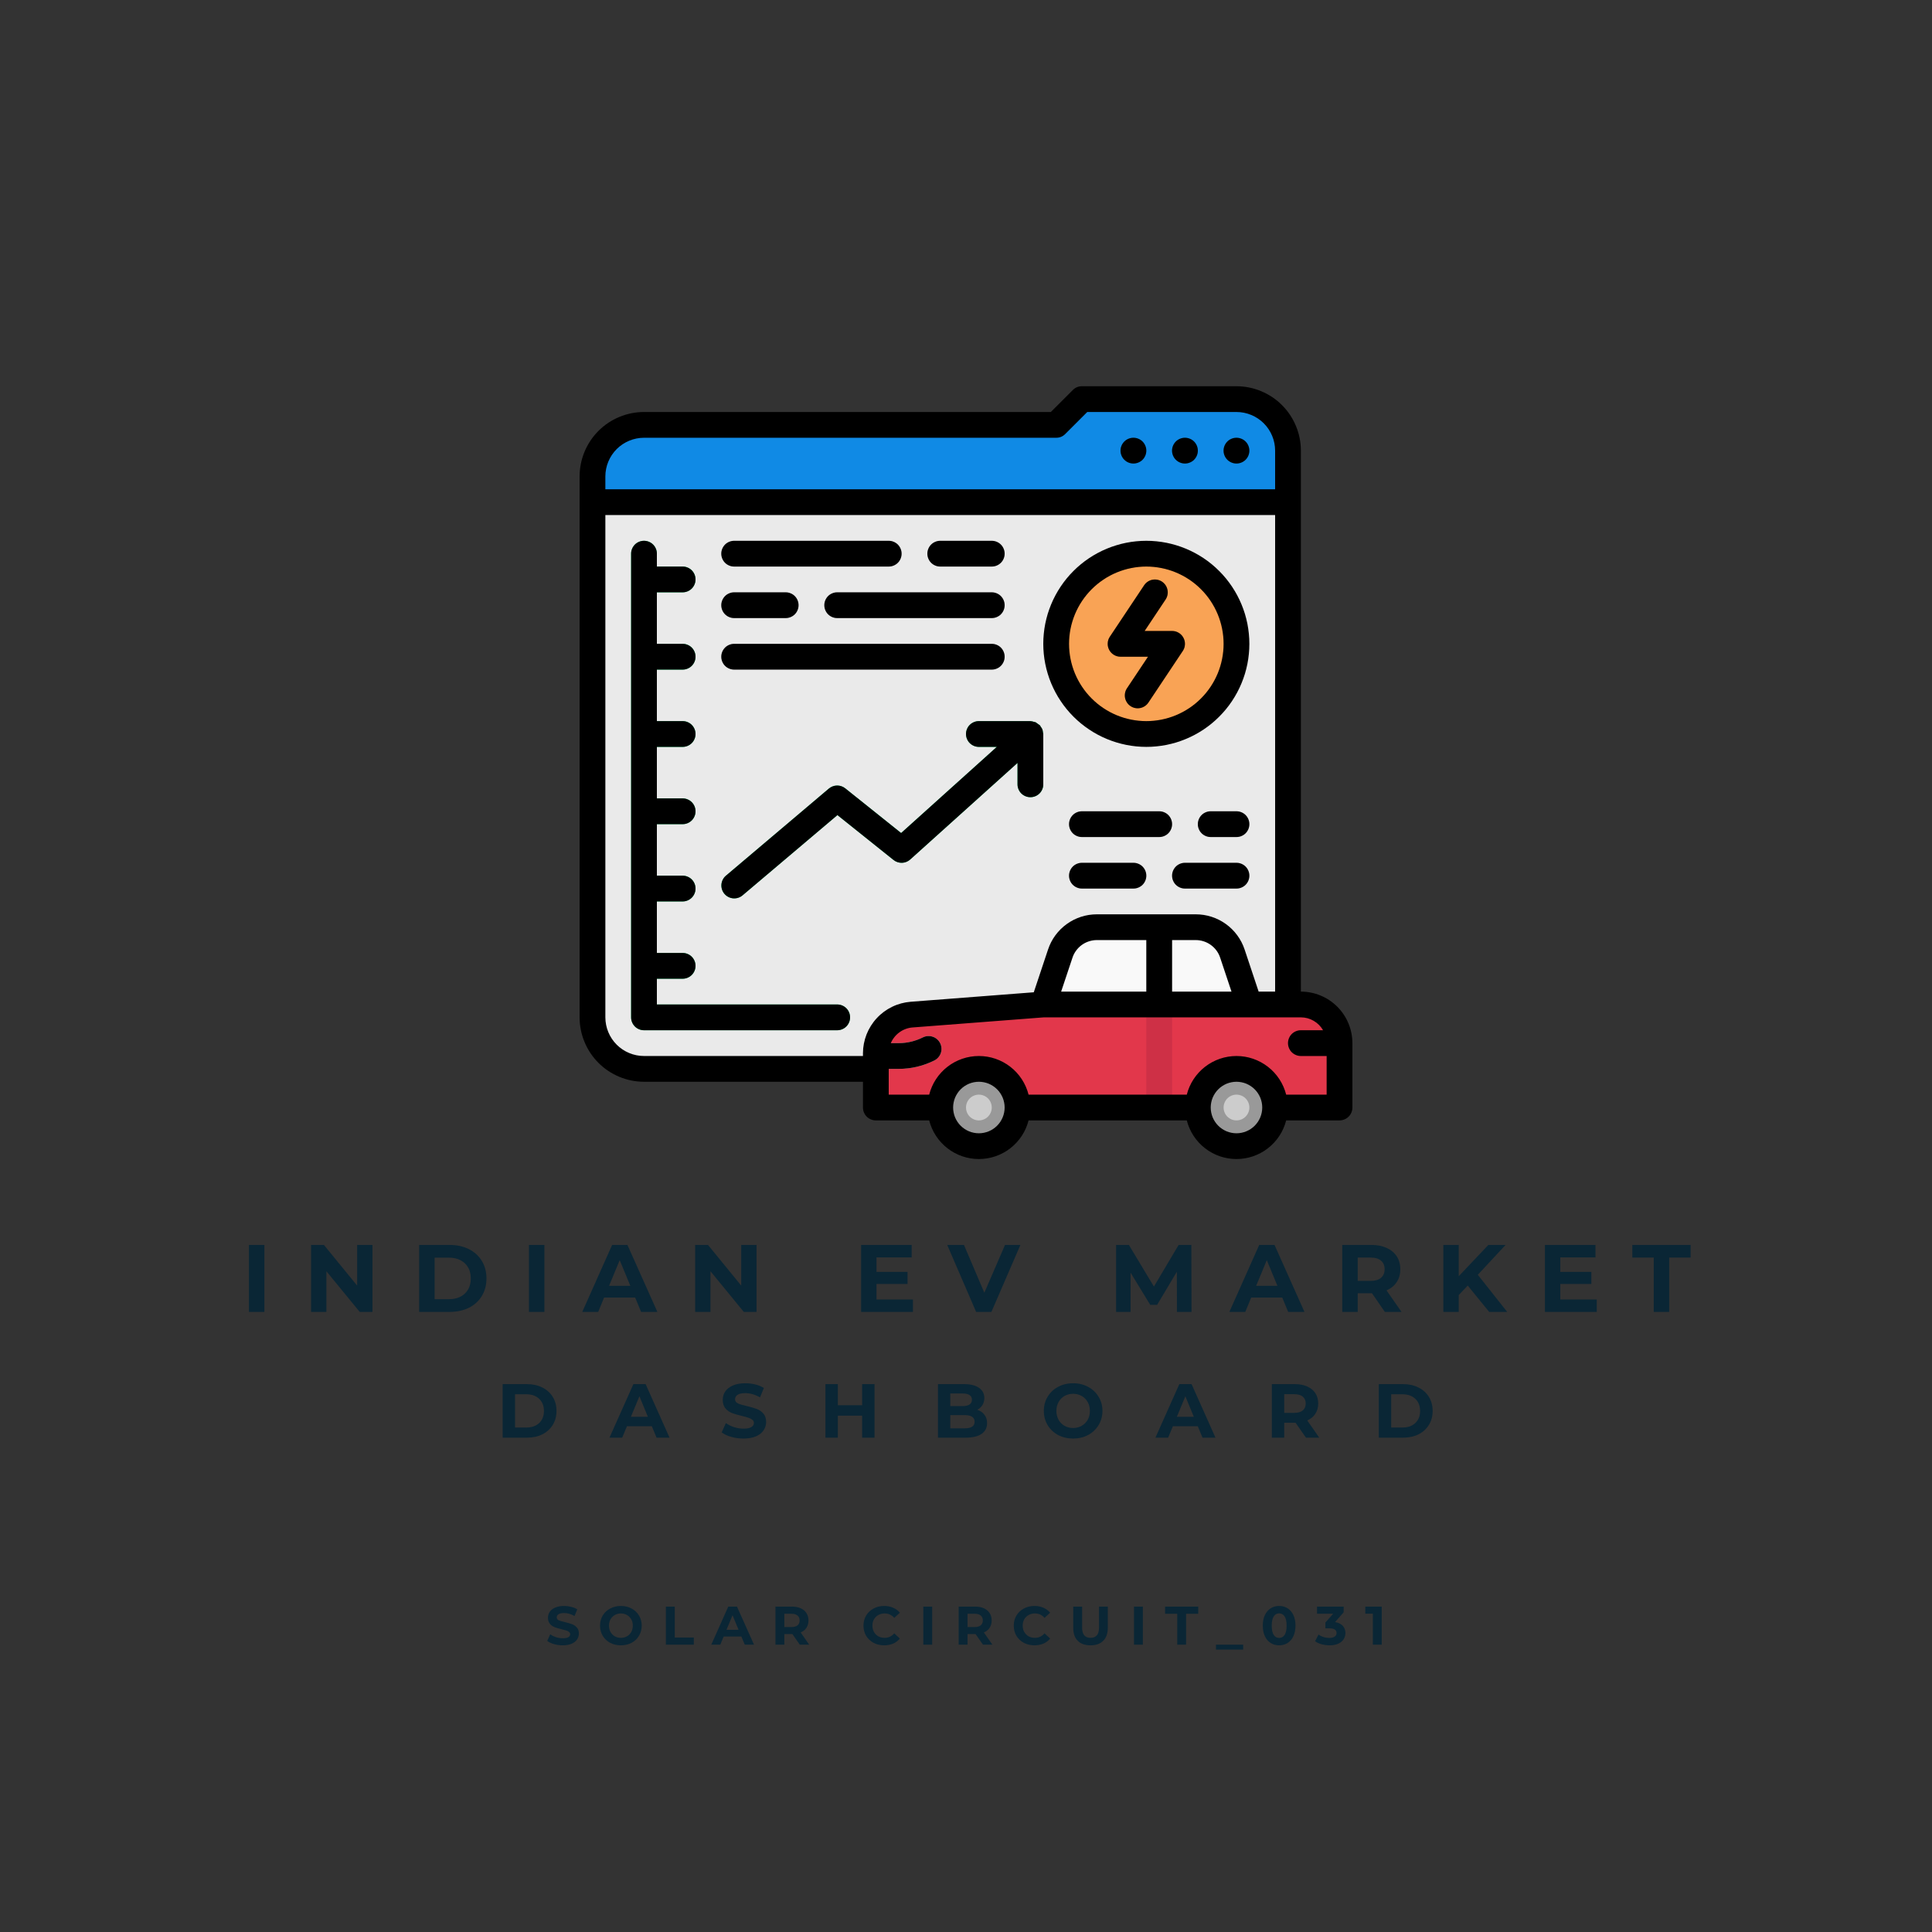 <svg xmlns="http://www.w3.org/2000/svg" xmlns:xlink="http://www.w3.org/1999/xlink" width="500" zoomAndPan="magnify" viewBox="0 0 375 375" height="500" preserveAspectRatio="xMidYMid meet" version="1.0"><rect x="0" y="0" width="375" height="375" fill="#333333" stroke="none"/><defs><g/><clipPath id="92c8a281de"><path d="M 112.5 74.969 L 262.5 74.969 L 262.5 224.969 L 112.5 224.969 Z M 112.5 74.969 " clip-rule="nonzero"/></clipPath></defs><path fill="#eaeaea" d="M 250 97.469 L 250 207.469 L 125 207.469 C 124.344 207.469 123.691 207.406 123.051 207.277 C 122.406 207.148 121.781 206.961 121.172 206.707 C 120.566 206.457 119.988 206.148 119.445 205.785 C 118.898 205.418 118.391 205.004 117.93 204.539 C 117.465 204.078 117.051 203.57 116.684 203.023 C 116.32 202.48 116.012 201.902 115.762 201.297 C 115.508 200.691 115.32 200.062 115.191 199.422 C 115.062 198.777 115 198.125 115 197.469 L 115 97.469 Z M 250 97.469 " fill-opacity="1" fill-rule="nonzero"/><path fill="#f28d3b" d="M 240 124.969 C 240 125.543 239.973 126.113 239.914 126.684 C 239.859 127.254 239.777 127.82 239.664 128.383 C 239.551 128.945 239.414 129.5 239.246 130.051 C 239.078 130.598 238.887 131.137 238.668 131.664 C 238.449 132.195 238.203 132.711 237.934 133.219 C 237.664 133.723 237.367 134.215 237.051 134.691 C 236.73 135.168 236.391 135.629 236.027 136.07 C 235.664 136.516 235.281 136.938 234.875 137.344 C 234.469 137.75 234.043 138.133 233.602 138.496 C 233.16 138.859 232.699 139.203 232.223 139.52 C 231.746 139.84 231.254 140.133 230.75 140.402 C 230.242 140.672 229.727 140.918 229.195 141.137 C 228.668 141.355 228.129 141.551 227.578 141.715 C 227.031 141.883 226.477 142.02 225.914 142.133 C 225.352 142.246 224.785 142.328 224.215 142.383 C 223.645 142.441 223.074 142.469 222.5 142.469 C 221.926 142.469 221.355 142.441 220.785 142.383 C 220.215 142.328 219.648 142.246 219.086 142.133 C 218.523 142.02 217.969 141.883 217.422 141.715 C 216.871 141.551 216.332 141.355 215.805 141.137 C 215.273 140.918 214.758 140.672 214.25 140.402 C 213.746 140.133 213.254 139.84 212.777 139.52 C 212.301 139.203 211.84 138.859 211.398 138.496 C 210.953 138.133 210.531 137.75 210.125 137.344 C 209.719 136.938 209.336 136.516 208.973 136.07 C 208.609 135.629 208.27 135.168 207.949 134.691 C 207.629 134.215 207.336 133.723 207.066 133.219 C 206.797 132.711 206.551 132.195 206.332 131.664 C 206.113 131.137 205.918 130.598 205.754 130.051 C 205.586 129.5 205.449 128.945 205.336 128.383 C 205.223 127.82 205.141 127.254 205.086 126.684 C 205.027 126.113 205 125.543 205 124.969 C 205 124.395 205.027 123.824 205.086 123.254 C 205.141 122.684 205.223 122.117 205.336 121.555 C 205.449 120.992 205.586 120.438 205.754 119.891 C 205.918 119.34 206.113 118.801 206.332 118.273 C 206.551 117.742 206.797 117.227 207.066 116.719 C 207.336 116.215 207.629 115.723 207.949 115.246 C 208.27 114.77 208.609 114.309 208.973 113.867 C 209.336 113.426 209.719 113 210.125 112.594 C 210.531 112.188 210.953 111.805 211.398 111.441 C 211.84 111.078 212.301 110.738 212.777 110.418 C 213.254 110.102 213.746 109.805 214.25 109.535 C 214.758 109.266 215.273 109.02 215.805 108.801 C 216.332 108.582 216.871 108.391 217.422 108.223 C 217.969 108.055 218.523 107.918 219.086 107.805 C 219.648 107.691 220.215 107.609 220.785 107.555 C 221.355 107.496 221.926 107.469 222.5 107.469 C 223.074 107.469 223.645 107.496 224.215 107.555 C 224.785 107.609 225.352 107.691 225.914 107.805 C 226.477 107.918 227.031 108.055 227.578 108.223 C 228.129 108.391 228.668 108.582 229.195 108.801 C 229.727 109.02 230.242 109.266 230.75 109.535 C 231.254 109.805 231.746 110.102 232.223 110.418 C 232.699 110.738 233.16 111.078 233.602 111.441 C 234.043 111.805 234.469 112.188 234.875 112.594 C 235.281 113 235.664 113.426 236.027 113.867 C 236.391 114.309 236.73 114.77 237.051 115.246 C 237.367 115.723 237.664 116.215 237.934 116.719 C 238.203 117.227 238.449 117.742 238.668 118.273 C 238.887 118.801 239.078 119.34 239.246 119.891 C 239.414 120.438 239.551 120.992 239.664 121.555 C 239.777 122.117 239.859 122.684 239.914 123.254 C 239.973 123.824 240 124.395 240 124.969 Z M 240 124.969 " fill-opacity="1" fill-rule="nonzero"/><path fill="#f9a355" d="M 237.5 124.969 C 237.5 125.953 237.402 126.93 237.211 127.895 C 237.02 128.859 236.734 129.801 236.359 130.711 C 235.98 131.617 235.52 132.484 234.973 133.301 C 234.426 134.121 233.805 134.879 233.105 135.574 C 232.41 136.273 231.652 136.895 230.832 137.441 C 230.016 137.988 229.148 138.449 228.238 138.828 C 227.332 139.203 226.391 139.488 225.426 139.68 C 224.461 139.871 223.484 139.969 222.5 139.969 C 221.516 139.969 220.539 139.871 219.574 139.68 C 218.609 139.488 217.668 139.203 216.758 138.828 C 215.852 138.449 214.984 137.988 214.168 137.441 C 213.348 136.895 212.59 136.273 211.895 135.574 C 211.195 134.879 210.574 134.121 210.027 133.301 C 209.48 132.484 209.02 131.617 208.641 130.711 C 208.266 129.801 207.98 128.859 207.789 127.895 C 207.598 126.93 207.5 125.953 207.5 124.969 C 207.5 123.984 207.598 123.008 207.789 122.043 C 207.98 121.078 208.266 120.137 208.641 119.23 C 209.02 118.32 209.48 117.453 210.027 116.637 C 210.574 115.816 211.195 115.059 211.895 114.363 C 212.59 113.664 213.348 113.043 214.168 112.496 C 214.984 111.949 215.852 111.488 216.758 111.109 C 217.668 110.734 218.609 110.449 219.574 110.258 C 220.539 110.066 221.516 109.969 222.5 109.969 C 223.484 109.969 224.461 110.066 225.426 110.258 C 226.391 110.449 227.332 110.734 228.238 111.109 C 229.148 111.488 230.016 111.949 230.832 112.496 C 231.652 113.043 232.41 113.664 233.105 114.363 C 233.805 115.059 234.426 115.816 234.973 116.637 C 235.52 117.453 235.98 118.32 236.359 119.23 C 236.734 120.137 237.02 121.078 237.211 122.043 C 237.402 123.008 237.5 123.984 237.5 124.969 Z M 237.5 124.969 " fill-opacity="1" fill-rule="nonzero"/><path fill="#e2374b" d="M 242.5 194.969 L 252.5 194.969 C 253.273 194.965 254.031 195.078 254.77 195.312 C 255.512 195.547 256.195 195.887 256.828 196.336 C 257.461 196.785 258.008 197.32 258.473 197.938 C 258.938 198.559 259.297 199.234 259.551 199.969 C 259.855 200.773 260.004 201.609 260 202.469 L 260 214.969 L 170 214.969 L 170 204.418 C 170.008 203.758 170.09 203.109 170.25 202.469 C 170.453 201.723 170.77 201.023 171.188 200.371 C 171.609 199.719 172.117 199.148 172.715 198.652 C 173.312 198.156 173.969 197.766 174.688 197.473 C 175.406 197.184 176.152 197.004 176.926 196.945 L 197.977 195.32 L 202.5 194.969 Z M 242.5 194.969 " fill-opacity="1" fill-rule="nonzero"/><path fill="#999999" d="M 197.5 214.969 C 197.5 215.461 197.453 215.949 197.355 216.434 C 197.262 216.914 197.117 217.383 196.93 217.84 C 196.742 218.293 196.508 218.727 196.234 219.137 C 195.961 219.547 195.652 219.926 195.305 220.273 C 194.953 220.621 194.578 220.93 194.168 221.203 C 193.758 221.477 193.324 221.711 192.871 221.898 C 192.414 222.086 191.945 222.23 191.465 222.324 C 190.98 222.422 190.492 222.469 190 222.469 C 189.508 222.469 189.02 222.422 188.535 222.324 C 188.055 222.23 187.586 222.086 187.129 221.898 C 186.676 221.711 186.242 221.477 185.832 221.203 C 185.422 220.93 185.043 220.621 184.695 220.273 C 184.348 219.926 184.039 219.547 183.766 219.137 C 183.492 218.727 183.258 218.293 183.07 217.84 C 182.883 217.383 182.738 216.914 182.645 216.434 C 182.547 215.949 182.5 215.461 182.5 214.969 C 182.5 214.477 182.547 213.988 182.645 213.504 C 182.738 213.023 182.883 212.555 183.07 212.098 C 183.258 211.645 183.492 211.211 183.766 210.801 C 184.039 210.395 184.348 210.016 184.695 209.664 C 185.043 209.316 185.422 209.008 185.832 208.734 C 186.242 208.461 186.676 208.227 187.129 208.039 C 187.586 207.852 188.055 207.711 188.535 207.613 C 189.02 207.516 189.508 207.469 190 207.469 C 190.492 207.469 190.98 207.516 191.465 207.613 C 191.945 207.711 192.414 207.852 192.871 208.039 C 193.324 208.227 193.758 208.461 194.168 208.734 C 194.578 209.008 194.953 209.316 195.305 209.664 C 195.652 210.016 195.961 210.395 196.234 210.801 C 196.508 211.211 196.742 211.645 196.93 212.098 C 197.117 212.555 197.262 213.023 197.355 213.504 C 197.453 213.988 197.5 214.477 197.5 214.969 Z M 197.5 214.969 " fill-opacity="1" fill-rule="nonzero"/><path fill="#999999" d="M 247.5 214.969 C 247.5 215.461 247.453 215.949 247.355 216.434 C 247.262 216.914 247.117 217.383 246.93 217.84 C 246.742 218.293 246.508 218.727 246.234 219.137 C 245.961 219.547 245.652 219.926 245.305 220.273 C 244.953 220.621 244.578 220.93 244.168 221.203 C 243.758 221.477 243.324 221.711 242.871 221.898 C 242.414 222.086 241.945 222.23 241.465 222.324 C 240.98 222.422 240.492 222.469 240 222.469 C 239.508 222.469 239.02 222.422 238.535 222.324 C 238.055 222.23 237.586 222.086 237.129 221.898 C 236.676 221.711 236.242 221.477 235.832 221.203 C 235.422 220.93 235.043 220.621 234.695 220.273 C 234.348 219.926 234.039 219.547 233.766 219.137 C 233.492 218.727 233.258 218.293 233.07 217.84 C 232.883 217.383 232.738 216.914 232.645 216.434 C 232.547 215.949 232.5 215.461 232.5 214.969 C 232.5 214.477 232.547 213.988 232.645 213.504 C 232.738 213.023 232.883 212.555 233.07 212.098 C 233.258 211.645 233.492 211.211 233.766 210.801 C 234.039 210.395 234.348 210.016 234.695 209.664 C 235.043 209.316 235.422 209.008 235.832 208.734 C 236.242 208.461 236.676 208.227 237.129 208.039 C 237.586 207.852 238.055 207.711 238.535 207.613 C 239.02 207.516 239.508 207.469 240 207.469 C 240.492 207.469 240.98 207.516 241.465 207.613 C 241.945 207.711 242.414 207.852 242.871 208.039 C 243.324 208.227 243.758 208.461 244.168 208.734 C 244.578 209.008 244.953 209.316 245.305 209.664 C 245.652 210.016 245.961 210.395 246.234 210.801 C 246.508 211.211 246.742 211.645 246.93 212.098 C 247.117 212.555 247.262 213.023 247.355 213.504 C 247.453 213.988 247.5 214.477 247.5 214.969 Z M 247.5 214.969 " fill-opacity="1" fill-rule="nonzero"/><path fill="#f9f9f9" d="M 242.5 194.969 L 202.5 194.969 L 205.801 185.094 C 206.047 184.348 206.402 183.656 206.867 183.023 C 207.332 182.391 207.883 181.844 208.52 181.383 C 209.16 180.922 209.852 180.574 210.598 180.332 C 211.348 180.09 212.113 179.969 212.898 179.969 L 232.102 179.969 C 232.887 179.969 233.652 180.09 234.402 180.332 C 235.148 180.574 235.84 180.922 236.48 181.383 C 237.117 181.844 237.668 182.391 238.133 183.023 C 238.598 183.656 238.953 184.348 239.199 185.094 Z M 242.5 194.969 " fill-opacity="1" fill-rule="nonzero"/><path fill="#dbdbdb" d="M 222.5 179.969 L 227.5 179.969 L 227.5 194.969 L 222.5 194.969 Z M 222.5 179.969 " fill-opacity="1" fill-rule="nonzero"/><path fill="#ce3046" d="M 222.5 194.969 L 227.5 194.969 L 227.5 214.969 L 222.5 214.969 Z M 222.5 194.969 " fill-opacity="1" fill-rule="nonzero"/><path fill="#cccccc" d="M 240 217.469 C 239.668 217.469 239.348 217.406 239.043 217.277 C 238.738 217.152 238.465 216.973 238.23 216.738 C 237.996 216.504 237.816 216.23 237.691 215.926 C 237.562 215.621 237.5 215.301 237.5 214.969 C 237.5 214.637 237.562 214.32 237.691 214.012 C 237.816 213.707 237.996 213.434 238.23 213.199 C 238.465 212.965 238.738 212.785 239.043 212.66 C 239.348 212.531 239.668 212.469 240 212.469 C 240.332 212.469 240.648 212.531 240.957 212.66 C 241.262 212.785 241.535 212.965 241.77 213.199 C 242.004 213.434 242.184 213.707 242.309 214.012 C 242.438 214.32 242.5 214.637 242.5 214.969 C 242.5 215.301 242.438 215.617 242.309 215.926 C 242.184 216.23 242 216.5 241.766 216.734 C 241.531 216.969 241.262 217.152 240.957 217.277 C 240.648 217.406 240.332 217.469 240 217.469 Z M 240 214.969 Z M 240 214.969 " fill-opacity="1" fill-rule="nonzero"/><path fill="#cccccc" d="M 190 217.469 C 189.668 217.469 189.348 217.406 189.043 217.277 C 188.738 217.152 188.465 216.973 188.23 216.738 C 187.996 216.504 187.816 216.23 187.691 215.926 C 187.562 215.621 187.5 215.301 187.5 214.969 C 187.5 214.637 187.562 214.32 187.691 214.012 C 187.816 213.707 187.996 213.434 188.23 213.199 C 188.465 212.965 188.738 212.785 189.043 212.66 C 189.348 212.531 189.668 212.469 190 212.469 C 190.332 212.469 190.652 212.531 190.957 212.66 C 191.262 212.785 191.535 212.965 191.77 213.199 C 192.004 213.434 192.184 213.707 192.309 214.012 C 192.438 214.32 192.5 214.637 192.5 214.969 C 192.5 215.301 192.438 215.617 192.309 215.926 C 192.184 216.23 192 216.5 191.766 216.734 C 191.531 216.969 191.262 217.152 190.957 217.277 C 190.648 217.406 190.332 217.469 190 217.469 Z M 190 214.969 Z M 190 214.969 " fill-opacity="1" fill-rule="nonzero"/><path fill="#e07e27" d="M 220.828 137.469 C 220.371 137.469 219.941 137.352 219.547 137.113 C 219.152 136.875 218.844 136.555 218.629 136.148 C 218.41 135.742 218.312 135.309 218.336 134.848 C 218.359 134.387 218.496 133.965 218.754 133.582 L 222.828 127.469 L 217.5 127.469 C 217.039 127.469 216.609 127.352 216.215 127.113 C 215.82 126.875 215.512 126.555 215.297 126.148 C 215.078 125.742 214.98 125.309 215.004 124.848 C 215.023 124.387 215.164 123.965 215.422 123.582 L 222.086 113.582 C 222.273 113.309 222.504 113.078 222.777 112.898 C 223.051 112.715 223.352 112.59 223.676 112.527 C 224 112.465 224.324 112.465 224.648 112.527 C 224.973 112.594 225.273 112.715 225.547 112.898 C 225.82 113.082 226.051 113.312 226.234 113.586 C 226.422 113.859 226.543 114.16 226.609 114.484 C 226.676 114.809 226.676 115.133 226.613 115.457 C 226.551 115.781 226.43 116.078 226.246 116.355 L 222.172 122.469 L 227.5 122.469 C 227.961 122.469 228.391 122.586 228.785 122.824 C 229.18 123.062 229.488 123.383 229.703 123.789 C 229.922 124.195 230.02 124.629 229.996 125.09 C 229.977 125.551 229.836 125.973 229.578 126.355 L 222.914 136.355 C 222.68 136.703 222.379 136.977 222.012 137.176 C 221.641 137.371 221.25 137.469 220.828 137.469 Z M 220.828 137.469 " fill-opacity="1" fill-rule="nonzero"/><path fill="#cccccc" d="M 181.375 205.82 C 179.188 206.914 176.871 207.465 174.426 207.469 L 170 207.469 L 170 204.418 C 170.008 203.758 170.09 203.109 170.25 202.469 L 174.426 202.469 C 176.078 202.469 177.645 202.105 179.125 201.367 C 179.422 201.219 179.734 201.133 180.062 201.105 C 180.391 201.082 180.715 201.121 181.027 201.223 C 181.344 201.328 181.625 201.484 181.875 201.703 C 182.129 201.918 182.328 202.172 182.477 202.469 C 182.625 202.762 182.715 203.074 182.738 203.406 C 182.762 203.734 182.723 204.059 182.621 204.371 C 182.516 204.688 182.355 204.969 182.141 205.219 C 181.926 205.469 181.672 205.668 181.375 205.82 Z M 181.375 205.82 " fill-opacity="1" fill-rule="nonzero"/><path fill="#ce3046" d="M 260 202.469 L 260 204.969 L 252.5 204.969 C 252.168 204.969 251.848 204.906 251.543 204.777 C 251.238 204.652 250.965 204.473 250.73 204.238 C 250.496 204.004 250.316 203.73 250.191 203.426 C 250.062 203.121 250 202.801 250 202.469 C 250 202.137 250.062 201.82 250.191 201.512 C 250.316 201.207 250.496 200.934 250.73 200.699 C 250.965 200.465 251.238 200.285 251.543 200.16 C 251.848 200.031 252.168 199.969 252.5 199.969 L 259.551 199.969 C 259.855 200.773 260.004 201.609 260 202.469 Z M 260 202.469 " fill-opacity="1" fill-rule="nonzero"/><path fill="#108ae5" d="M 250 97.469 L 115 97.469 L 115 92.469 C 115 91.812 115.062 91.16 115.191 90.52 C 115.32 89.875 115.512 89.25 115.762 88.641 C 116.012 88.035 116.32 87.461 116.684 86.914 C 117.051 86.367 117.465 85.863 117.93 85.398 C 118.395 84.934 118.898 84.52 119.445 84.152 C 119.992 83.789 120.566 83.48 121.172 83.23 C 121.781 82.98 122.406 82.789 123.051 82.66 C 123.691 82.531 124.344 82.469 125 82.469 L 205 82.469 L 210 77.469 L 240 77.469 C 240.656 77.469 241.309 77.531 241.949 77.66 C 242.594 77.789 243.219 77.98 243.828 78.23 C 244.434 78.48 245.008 78.789 245.555 79.152 C 246.102 79.52 246.605 79.934 247.07 80.398 C 247.535 80.863 247.949 81.367 248.316 81.914 C 248.68 82.461 248.988 83.035 249.238 83.641 C 249.488 84.25 249.68 84.875 249.809 85.52 C 249.938 86.16 250 86.812 250 87.469 Z M 250 97.469 " fill-opacity="1" fill-rule="nonzero"/><path fill="#0c7ec4" d="M 220 89.969 L 219.992 89.969 C 219.66 89.969 219.344 89.906 219.035 89.777 C 218.73 89.652 218.461 89.473 218.227 89.238 C 217.992 89.004 217.809 88.73 217.684 88.426 C 217.555 88.121 217.492 87.801 217.492 87.469 C 217.492 87.137 217.555 86.82 217.684 86.512 C 217.809 86.207 217.992 85.938 218.227 85.699 C 218.461 85.465 218.73 85.285 219.035 85.16 C 219.344 85.031 219.66 84.969 219.992 84.969 L 220 84.969 C 220.332 84.969 220.648 85.031 220.957 85.16 C 221.262 85.285 221.535 85.465 221.77 85.699 C 222.004 85.938 222.184 86.207 222.309 86.512 C 222.438 86.82 222.5 87.137 222.5 87.469 C 222.5 87.801 222.438 88.121 222.309 88.426 C 222.184 88.73 222.004 89.004 221.77 89.238 C 221.535 89.473 221.262 89.652 220.957 89.777 C 220.652 89.906 220.332 89.969 220 89.969 Z M 220 89.969 " fill-opacity="1" fill-rule="nonzero"/><path fill="#0c7ec4" d="M 230 89.969 L 229.992 89.969 C 229.66 89.969 229.344 89.906 229.035 89.777 C 228.73 89.652 228.461 89.473 228.227 89.238 C 227.992 89.004 227.809 88.73 227.684 88.426 C 227.555 88.121 227.492 87.801 227.492 87.469 C 227.492 87.137 227.555 86.82 227.684 86.512 C 227.809 86.207 227.992 85.938 228.227 85.699 C 228.461 85.465 228.73 85.285 229.035 85.16 C 229.344 85.031 229.66 84.969 229.992 84.969 L 230 84.969 C 230.332 84.969 230.648 85.031 230.957 85.16 C 231.262 85.285 231.535 85.465 231.77 85.699 C 232.004 85.938 232.184 86.207 232.309 86.512 C 232.438 86.82 232.5 87.137 232.5 87.469 C 232.5 87.801 232.438 88.121 232.309 88.426 C 232.184 88.73 232.004 89.004 231.77 89.238 C 231.535 89.473 231.262 89.652 230.957 89.777 C 230.648 89.906 230.332 89.969 230 89.969 Z M 230 89.969 " fill-opacity="1" fill-rule="nonzero"/><path fill="#0c7ec4" d="M 240 89.969 L 239.992 89.969 C 239.66 89.969 239.344 89.906 239.035 89.777 C 238.73 89.652 238.461 89.473 238.227 89.238 C 237.992 89.004 237.809 88.73 237.684 88.426 C 237.555 88.121 237.492 87.801 237.492 87.469 C 237.492 87.137 237.555 86.82 237.684 86.512 C 237.809 86.207 237.992 85.938 238.227 85.699 C 238.461 85.465 238.73 85.285 239.035 85.16 C 239.344 85.031 239.66 84.969 239.992 84.969 L 240 84.969 C 240.332 84.969 240.648 85.031 240.957 85.16 C 241.262 85.285 241.535 85.465 241.77 85.699 C 242.004 85.938 242.184 86.207 242.309 86.512 C 242.438 86.82 242.5 87.137 242.5 87.469 C 242.5 87.801 242.438 88.121 242.309 88.426 C 242.184 88.73 242.004 89.004 241.77 89.238 C 241.535 89.473 241.262 89.652 240.957 89.777 C 240.648 89.906 240.332 89.969 240 89.969 Z M 240 89.969 " fill-opacity="1" fill-rule="nonzero"/><path fill="#12db71" d="M 162.5 194.969 L 127.5 194.969 L 127.5 189.969 L 132.5 189.969 C 132.832 189.969 133.152 189.906 133.457 189.777 C 133.762 189.652 134.035 189.473 134.27 189.238 C 134.504 189.004 134.684 188.73 134.809 188.426 C 134.938 188.121 135 187.801 135 187.469 C 135 187.137 134.938 186.82 134.809 186.512 C 134.684 186.207 134.504 185.938 134.27 185.699 C 134.035 185.465 133.762 185.285 133.457 185.16 C 133.152 185.031 132.832 184.969 132.5 184.969 L 127.5 184.969 L 127.5 174.969 L 132.5 174.969 C 132.832 174.969 133.152 174.906 133.457 174.777 C 133.762 174.652 134.035 174.473 134.27 174.238 C 134.504 174.004 134.684 173.73 134.809 173.426 C 134.938 173.121 135 172.801 135 172.469 C 135 172.137 134.938 171.82 134.809 171.512 C 134.684 171.207 134.504 170.934 134.27 170.699 C 134.035 170.465 133.762 170.285 133.457 170.16 C 133.152 170.031 132.832 169.969 132.5 169.969 L 127.5 169.969 L 127.5 159.969 L 132.5 159.969 C 132.832 159.969 133.152 159.906 133.457 159.777 C 133.762 159.652 134.035 159.473 134.27 159.238 C 134.504 159.004 134.684 158.73 134.809 158.426 C 134.938 158.121 135 157.801 135 157.469 C 135 157.137 134.938 156.82 134.809 156.512 C 134.684 156.207 134.504 155.938 134.27 155.699 C 134.035 155.465 133.762 155.285 133.457 155.16 C 133.152 155.031 132.832 154.969 132.5 154.969 L 127.5 154.969 L 127.5 144.969 L 132.5 144.969 C 132.832 144.969 133.152 144.906 133.457 144.777 C 133.762 144.652 134.035 144.473 134.27 144.238 C 134.504 144.004 134.684 143.73 134.809 143.426 C 134.938 143.121 135 142.801 135 142.469 C 135 142.137 134.938 141.82 134.809 141.512 C 134.684 141.207 134.504 140.938 134.27 140.699 C 134.035 140.465 133.762 140.285 133.457 140.16 C 133.152 140.031 132.832 139.969 132.5 139.969 L 127.5 139.969 L 127.5 129.969 L 132.5 129.969 C 132.832 129.969 133.152 129.906 133.457 129.777 C 133.762 129.652 134.035 129.473 134.27 129.238 C 134.504 129.004 134.684 128.73 134.809 128.426 C 134.938 128.121 135 127.801 135 127.469 C 135 127.137 134.938 126.82 134.809 126.512 C 134.684 126.207 134.504 125.938 134.27 125.699 C 134.035 125.465 133.762 125.285 133.457 125.16 C 133.152 125.031 132.832 124.969 132.5 124.969 L 127.5 124.969 L 127.5 114.969 L 132.5 114.969 C 132.832 114.969 133.152 114.906 133.457 114.777 C 133.762 114.652 134.035 114.473 134.27 114.238 C 134.504 114.004 134.684 113.73 134.809 113.426 C 134.938 113.121 135 112.801 135 112.469 C 135 112.137 134.938 111.82 134.809 111.512 C 134.684 111.207 134.504 110.938 134.27 110.699 C 134.035 110.465 133.762 110.285 133.457 110.16 C 133.152 110.031 132.832 109.969 132.5 109.969 L 127.5 109.969 L 127.5 107.469 C 127.5 107.137 127.438 106.82 127.309 106.512 C 127.184 106.207 127.004 105.938 126.77 105.699 C 126.535 105.465 126.262 105.285 125.957 105.16 C 125.652 105.031 125.332 104.969 125 104.969 C 124.668 104.969 124.348 105.031 124.043 105.16 C 123.738 105.285 123.465 105.465 123.23 105.699 C 122.996 105.938 122.816 106.207 122.691 106.512 C 122.562 106.82 122.5 107.137 122.5 107.469 L 122.5 197.469 C 122.5 197.801 122.562 198.121 122.691 198.426 C 122.816 198.73 122.996 199.004 123.23 199.238 C 123.465 199.473 123.738 199.652 124.043 199.777 C 124.348 199.906 124.668 199.969 125 199.969 L 162.5 199.969 C 162.832 199.969 163.152 199.906 163.457 199.777 C 163.762 199.652 164.035 199.473 164.27 199.238 C 164.504 199.004 164.684 198.73 164.809 198.426 C 164.938 198.121 165 197.801 165 197.469 C 165 197.137 164.938 196.82 164.809 196.512 C 164.684 196.207 164.504 195.934 164.27 195.699 C 164.035 195.465 163.762 195.285 163.457 195.16 C 163.152 195.031 162.832 194.969 162.5 194.969 Z M 162.5 194.969 " fill-opacity="1" fill-rule="nonzero"/><path fill="#12db71" d="M 202.32 141.582 C 202.246 141.41 202.148 141.246 202.035 141.098 C 201.984 140.992 201.926 140.891 201.859 140.797 C 201.844 140.781 201.824 140.773 201.809 140.758 C 201.551 140.559 201.285 140.367 201.012 140.191 C 200.887 140.148 200.758 140.117 200.625 140.094 C 200.441 140.035 200.254 139.996 200.062 139.98 C 200.039 139.98 200.02 139.969 200 139.969 L 190 139.969 C 189.668 139.969 189.348 140.031 189.043 140.16 C 188.738 140.285 188.465 140.465 188.23 140.699 C 187.996 140.934 187.816 141.203 187.691 141.512 C 187.562 141.816 187.5 142.137 187.5 142.469 C 187.5 142.801 187.562 143.117 187.691 143.426 C 187.816 143.73 187.996 144 188.23 144.234 C 188.465 144.469 188.738 144.652 189.043 144.777 C 189.348 144.906 189.668 144.969 190 144.969 L 193.484 144.969 L 174.906 161.691 L 164.062 153.016 C 163.836 152.836 163.586 152.699 163.312 152.605 C 163.039 152.512 162.758 152.465 162.465 152.469 C 162.176 152.473 161.898 152.527 161.625 152.629 C 161.355 152.73 161.109 152.875 160.887 153.059 L 140.887 169.984 C 140.637 170.199 140.438 170.453 140.289 170.746 C 140.141 171.039 140.055 171.352 140.027 171.68 C 140.004 172.008 140.039 172.328 140.141 172.641 C 140.242 172.957 140.398 173.238 140.609 173.488 C 140.824 173.742 141.074 173.941 141.367 174.094 C 141.66 174.246 141.969 174.336 142.297 174.367 C 142.625 174.395 142.945 174.359 143.262 174.262 C 143.574 174.164 143.859 174.012 144.113 173.801 L 162.543 158.207 L 173.438 166.922 C 173.668 167.109 173.926 167.246 174.207 167.34 C 174.488 167.434 174.777 167.477 175.074 167.469 C 175.367 167.461 175.656 167.402 175.93 167.289 C 176.203 167.18 176.453 167.027 176.672 166.828 L 197.5 148.082 L 197.5 152.234 C 197.5 152.566 197.562 152.887 197.691 153.191 C 197.816 153.496 197.996 153.77 198.23 154.004 C 198.465 154.238 198.738 154.418 199.043 154.543 C 199.348 154.672 199.668 154.734 200 154.734 C 200.332 154.734 200.648 154.672 200.957 154.543 C 201.262 154.418 201.535 154.238 201.77 154.004 C 202.004 153.77 202.184 153.496 202.309 153.191 C 202.438 152.887 202.5 152.566 202.5 152.234 L 202.5 142.469 C 202.484 142.344 202.461 142.219 202.426 142.098 C 202.41 141.922 202.375 141.75 202.32 141.582 Z M 202.32 141.582 " fill-opacity="1" fill-rule="nonzero"/><path fill="#cecece" d="M 225 157.469 L 210 157.469 C 209.668 157.469 209.348 157.531 209.043 157.66 C 208.738 157.785 208.465 157.965 208.23 158.199 C 207.996 158.438 207.816 158.707 207.691 159.012 C 207.562 159.32 207.5 159.637 207.5 159.969 C 207.5 160.301 207.562 160.621 207.691 160.926 C 207.816 161.23 207.996 161.504 208.23 161.738 C 208.465 161.973 208.738 162.152 209.043 162.277 C 209.348 162.406 209.668 162.469 210 162.469 L 225 162.469 C 225.332 162.469 225.652 162.406 225.957 162.277 C 226.262 162.152 226.535 161.973 226.77 161.738 C 227.004 161.504 227.184 161.23 227.309 160.926 C 227.438 160.621 227.5 160.301 227.5 159.969 C 227.5 159.637 227.438 159.32 227.309 159.012 C 227.184 158.707 227.004 158.438 226.77 158.199 C 226.535 157.965 226.262 157.785 225.957 157.66 C 225.652 157.531 225.332 157.469 225 157.469 Z M 225 157.469 " fill-opacity="1" fill-rule="nonzero"/><path fill="#cecece" d="M 235 162.469 L 240 162.469 C 240.332 162.469 240.648 162.406 240.957 162.277 C 241.262 162.152 241.535 161.973 241.77 161.738 C 242.004 161.504 242.184 161.23 242.309 160.926 C 242.438 160.621 242.5 160.301 242.5 159.969 C 242.5 159.637 242.438 159.32 242.309 159.012 C 242.184 158.707 242.004 158.438 241.77 158.199 C 241.535 157.965 241.262 157.785 240.957 157.66 C 240.648 157.531 240.332 157.469 240 157.469 L 235 157.469 C 234.668 157.469 234.348 157.531 234.043 157.66 C 233.738 157.785 233.465 157.965 233.23 158.199 C 232.996 158.438 232.816 158.707 232.691 159.012 C 232.562 159.32 232.5 159.637 232.5 159.969 C 232.5 160.301 232.562 160.621 232.691 160.926 C 232.816 161.23 232.996 161.504 233.23 161.738 C 233.465 161.973 233.738 162.152 234.043 162.277 C 234.348 162.406 234.668 162.469 235 162.469 Z M 235 162.469 " fill-opacity="1" fill-rule="nonzero"/><path fill="#cecece" d="M 220 167.469 L 210 167.469 C 209.668 167.469 209.348 167.531 209.043 167.66 C 208.738 167.785 208.465 167.965 208.23 168.199 C 207.996 168.438 207.816 168.707 207.691 169.012 C 207.562 169.32 207.5 169.637 207.5 169.969 C 207.5 170.301 207.562 170.621 207.691 170.926 C 207.816 171.23 207.996 171.504 208.23 171.738 C 208.465 171.973 208.738 172.152 209.043 172.277 C 209.348 172.406 209.668 172.469 210 172.469 L 220 172.469 C 220.332 172.469 220.648 172.406 220.957 172.277 C 221.262 172.152 221.535 171.973 221.77 171.738 C 222.004 171.504 222.184 171.23 222.309 170.926 C 222.438 170.621 222.5 170.301 222.5 169.969 C 222.5 169.637 222.438 169.32 222.309 169.012 C 222.184 168.707 222.004 168.438 221.77 168.199 C 221.535 167.965 221.262 167.785 220.957 167.66 C 220.652 167.531 220.332 167.469 220 167.469 Z M 220 167.469 " fill-opacity="1" fill-rule="nonzero"/><path fill="#cecece" d="M 240 167.469 L 230 167.469 C 229.668 167.469 229.348 167.531 229.043 167.66 C 228.738 167.785 228.465 167.965 228.23 168.199 C 227.996 168.438 227.816 168.707 227.691 169.012 C 227.562 169.32 227.5 169.637 227.5 169.969 C 227.5 170.301 227.562 170.621 227.691 170.926 C 227.816 171.23 227.996 171.504 228.23 171.738 C 228.465 171.973 228.738 172.152 229.043 172.277 C 229.348 172.406 229.668 172.469 230 172.469 L 240 172.469 C 240.332 172.469 240.648 172.406 240.957 172.277 C 241.262 172.152 241.535 171.973 241.77 171.738 C 242.004 171.504 242.184 171.23 242.309 170.926 C 242.438 170.621 242.5 170.301 242.5 169.969 C 242.5 169.637 242.438 169.32 242.309 169.012 C 242.184 168.707 242.004 168.438 241.77 168.199 C 241.535 167.965 241.262 167.785 240.957 167.66 C 240.648 167.531 240.332 167.469 240 167.469 Z M 240 167.469 " fill-opacity="1" fill-rule="nonzero"/><path fill="#cecece" d="M 142.5 109.969 L 172.5 109.969 C 172.832 109.969 173.152 109.906 173.457 109.777 C 173.762 109.652 174.035 109.473 174.27 109.238 C 174.504 109.004 174.684 108.73 174.809 108.426 C 174.938 108.121 175 107.801 175 107.469 C 175 107.137 174.938 106.82 174.809 106.512 C 174.684 106.207 174.504 105.938 174.27 105.699 C 174.035 105.465 173.762 105.285 173.457 105.16 C 173.152 105.031 172.832 104.969 172.5 104.969 L 142.5 104.969 C 142.168 104.969 141.848 105.031 141.543 105.16 C 141.238 105.285 140.965 105.465 140.73 105.699 C 140.496 105.938 140.316 106.207 140.191 106.512 C 140.062 106.82 140 107.137 140 107.469 C 140 107.801 140.062 108.121 140.191 108.426 C 140.316 108.73 140.496 109.004 140.73 109.238 C 140.965 109.473 141.238 109.652 141.543 109.777 C 141.848 109.906 142.168 109.969 142.5 109.969 Z M 142.5 109.969 " fill-opacity="1" fill-rule="nonzero"/><path fill="#cecece" d="M 192.5 114.969 L 162.5 114.969 C 162.168 114.969 161.848 115.031 161.543 115.16 C 161.238 115.285 160.965 115.465 160.73 115.699 C 160.496 115.938 160.316 116.207 160.191 116.512 C 160.062 116.82 160 117.137 160 117.469 C 160 117.801 160.062 118.121 160.191 118.426 C 160.316 118.73 160.496 119.004 160.73 119.238 C 160.965 119.473 161.238 119.652 161.543 119.777 C 161.848 119.906 162.168 119.969 162.5 119.969 L 192.5 119.969 C 192.832 119.969 193.152 119.906 193.457 119.777 C 193.762 119.652 194.035 119.473 194.27 119.238 C 194.504 119.004 194.684 118.73 194.809 118.426 C 194.938 118.121 195 117.801 195 117.469 C 195 117.137 194.938 116.82 194.809 116.512 C 194.684 116.207 194.504 115.938 194.27 115.699 C 194.035 115.465 193.762 115.285 193.457 115.16 C 193.152 115.031 192.832 114.969 192.5 114.969 Z M 192.5 114.969 " fill-opacity="1" fill-rule="nonzero"/><path fill="#cecece" d="M 142.5 129.969 L 192.5 129.969 C 192.832 129.969 193.152 129.906 193.457 129.777 C 193.762 129.652 194.035 129.473 194.27 129.238 C 194.504 129.004 194.684 128.73 194.809 128.426 C 194.938 128.121 195 127.801 195 127.469 C 195 127.137 194.938 126.82 194.809 126.512 C 194.684 126.207 194.504 125.938 194.27 125.699 C 194.035 125.465 193.762 125.285 193.457 125.16 C 193.152 125.031 192.832 124.969 192.5 124.969 L 142.5 124.969 C 142.168 124.969 141.848 125.031 141.543 125.16 C 141.238 125.285 140.965 125.465 140.73 125.699 C 140.496 125.938 140.316 126.207 140.191 126.512 C 140.062 126.82 140 127.137 140 127.469 C 140 127.801 140.062 128.121 140.191 128.426 C 140.316 128.73 140.496 129.004 140.73 129.238 C 140.965 129.473 141.238 129.652 141.543 129.777 C 141.848 129.906 142.168 129.969 142.5 129.969 Z M 142.5 129.969 " fill-opacity="1" fill-rule="nonzero"/><path fill="#cecece" d="M 182.5 109.969 L 192.5 109.969 C 192.832 109.969 193.152 109.906 193.457 109.777 C 193.762 109.652 194.035 109.473 194.27 109.238 C 194.504 109.004 194.684 108.73 194.809 108.426 C 194.938 108.121 195 107.801 195 107.469 C 195 107.137 194.938 106.82 194.809 106.512 C 194.684 106.207 194.504 105.938 194.27 105.699 C 194.035 105.465 193.762 105.285 193.457 105.16 C 193.152 105.031 192.832 104.969 192.5 104.969 L 182.5 104.969 C 182.168 104.969 181.848 105.031 181.543 105.16 C 181.238 105.285 180.965 105.465 180.73 105.699 C 180.496 105.938 180.316 106.207 180.191 106.512 C 180.062 106.82 180 107.137 180 107.469 C 180 107.801 180.062 108.121 180.191 108.426 C 180.316 108.73 180.496 109.004 180.73 109.238 C 180.965 109.473 181.238 109.652 181.543 109.777 C 181.848 109.906 182.168 109.969 182.5 109.969 Z M 182.5 109.969 " fill-opacity="1" fill-rule="nonzero"/><path fill="#cecece" d="M 142.5 119.969 L 152.5 119.969 C 152.832 119.969 153.152 119.906 153.457 119.777 C 153.762 119.652 154.035 119.473 154.27 119.238 C 154.504 119.004 154.684 118.73 154.809 118.426 C 154.938 118.121 155 117.801 155 117.469 C 155 117.137 154.938 116.82 154.809 116.512 C 154.684 116.207 154.504 115.938 154.27 115.699 C 154.035 115.465 153.762 115.285 153.457 115.16 C 153.152 115.031 152.832 114.969 152.5 114.969 L 142.5 114.969 C 142.168 114.969 141.848 115.031 141.543 115.16 C 141.238 115.285 140.965 115.465 140.73 115.699 C 140.496 115.938 140.316 116.207 140.191 116.512 C 140.062 116.82 140 117.137 140 117.469 C 140 117.801 140.062 118.121 140.191 118.426 C 140.316 118.73 140.496 119.004 140.73 119.238 C 140.965 119.473 141.238 119.652 141.543 119.777 C 141.848 119.906 142.168 119.969 142.5 119.969 Z M 142.5 119.969 " fill-opacity="1" fill-rule="nonzero"/><g clip-path="url(#92c8a281de)"><path fill="#000000" d="M 252.5 192.469 L 252.5 87.469 C 252.5 86.648 252.418 85.836 252.258 85.031 C 252.098 84.227 251.859 83.445 251.543 82.688 C 251.23 81.93 250.844 81.211 250.391 80.527 C 249.934 79.844 249.414 79.215 248.836 78.633 C 248.254 78.055 247.625 77.535 246.941 77.078 C 246.258 76.625 245.539 76.238 244.781 75.926 C 244.023 75.609 243.242 75.371 242.438 75.211 C 241.633 75.051 240.82 74.969 240 74.969 L 210 74.969 C 209.309 74.969 208.719 75.215 208.234 75.703 L 203.965 79.969 L 125 79.969 C 124.18 79.969 123.367 80.051 122.562 80.211 C 121.758 80.371 120.977 80.609 120.219 80.926 C 119.461 81.238 118.742 81.625 118.059 82.078 C 117.375 82.535 116.746 83.055 116.164 83.633 C 115.586 84.215 115.066 84.844 114.609 85.527 C 114.156 86.211 113.77 86.93 113.457 87.688 C 113.141 88.445 112.902 89.227 112.742 90.031 C 112.582 90.836 112.5 91.648 112.5 92.469 L 112.5 197.469 C 112.5 198.289 112.582 199.102 112.742 199.906 C 112.902 200.711 113.141 201.492 113.457 202.25 C 113.77 203.008 114.156 203.727 114.609 204.41 C 115.066 205.094 115.586 205.723 116.164 206.305 C 116.746 206.883 117.375 207.402 118.059 207.859 C 118.742 208.312 119.461 208.699 120.219 209.012 C 120.977 209.328 121.758 209.566 122.562 209.727 C 123.367 209.887 124.18 209.969 125 209.969 L 167.5 209.969 L 167.5 214.969 C 167.5 215.301 167.562 215.621 167.691 215.926 C 167.816 216.23 167.996 216.504 168.23 216.738 C 168.465 216.973 168.738 217.152 169.043 217.277 C 169.348 217.406 169.668 217.469 170 217.469 L 180.355 217.469 C 180.492 218 180.668 218.52 180.891 219.023 C 181.109 219.523 181.371 220.008 181.672 220.465 C 181.973 220.926 182.309 221.355 182.684 221.762 C 183.055 222.164 183.457 222.535 183.891 222.871 C 184.324 223.211 184.785 223.508 185.266 223.77 C 185.75 224.031 186.25 224.25 186.77 224.43 C 187.289 224.609 187.82 224.742 188.363 224.832 C 188.906 224.922 189.449 224.969 190 224.969 C 190.551 224.969 191.094 224.922 191.637 224.832 C 192.18 224.742 192.711 224.609 193.23 224.43 C 193.75 224.25 194.25 224.031 194.734 223.77 C 195.215 223.508 195.676 223.211 196.109 222.871 C 196.543 222.535 196.945 222.164 197.316 221.762 C 197.691 221.355 198.027 220.926 198.328 220.465 C 198.629 220.008 198.891 219.523 199.109 219.023 C 199.332 218.52 199.508 218 199.645 217.469 L 230.355 217.469 C 230.492 218 230.668 218.52 230.891 219.023 C 231.109 219.523 231.371 220.008 231.672 220.465 C 231.973 220.926 232.309 221.355 232.684 221.762 C 233.055 222.164 233.457 222.535 233.891 222.871 C 234.324 223.211 234.785 223.508 235.266 223.77 C 235.75 224.031 236.25 224.25 236.77 224.43 C 237.289 224.609 237.82 224.742 238.363 224.832 C 238.906 224.922 239.449 224.969 240 224.969 C 240.551 224.969 241.094 224.922 241.637 224.832 C 242.18 224.742 242.711 224.609 243.23 224.43 C 243.75 224.25 244.25 224.031 244.734 223.77 C 245.215 223.508 245.676 223.211 246.109 222.871 C 246.543 222.535 246.945 222.164 247.316 221.762 C 247.691 221.355 248.027 220.926 248.328 220.465 C 248.629 220.008 248.891 219.523 249.109 219.023 C 249.332 218.52 249.508 218 249.645 217.469 L 260 217.469 C 260.332 217.469 260.648 217.406 260.957 217.277 C 261.262 217.152 261.535 216.973 261.77 216.738 C 262.004 216.504 262.184 216.23 262.309 215.926 C 262.438 215.621 262.5 215.301 262.5 214.969 L 262.5 202.469 C 262.5 201.812 262.434 201.164 262.305 200.52 C 262.176 199.875 261.988 199.25 261.734 198.645 C 261.484 198.039 261.176 197.461 260.812 196.914 C 260.445 196.371 260.031 195.863 259.566 195.402 C 259.105 194.938 258.598 194.523 258.055 194.156 C 257.508 193.793 256.93 193.484 256.324 193.234 C 255.719 192.98 255.094 192.793 254.449 192.664 C 253.805 192.535 253.156 192.469 252.5 192.469 Z M 117.5 92.469 C 117.5 91.977 117.551 91.488 117.645 91.008 C 117.742 90.523 117.883 90.055 118.074 89.602 C 118.262 89.145 118.492 88.715 118.766 88.305 C 119.039 87.895 119.352 87.516 119.699 87.168 C 120.047 86.82 120.426 86.508 120.836 86.234 C 121.246 85.961 121.676 85.73 122.133 85.543 C 122.586 85.352 123.055 85.211 123.539 85.113 C 124.02 85.02 124.508 84.969 125 84.969 L 205 84.969 C 205.691 84.969 206.281 84.727 206.766 84.238 L 211.035 79.969 L 240 79.969 C 240.492 79.969 240.98 80.02 241.461 80.113 C 241.945 80.211 242.414 80.352 242.867 80.543 C 243.324 80.73 243.754 80.961 244.164 81.234 C 244.574 81.508 244.953 81.82 245.301 82.168 C 245.648 82.516 245.961 82.895 246.234 83.305 C 246.508 83.715 246.738 84.145 246.926 84.602 C 247.117 85.055 247.258 85.523 247.355 86.008 C 247.449 86.488 247.5 86.977 247.5 87.469 L 247.5 94.969 L 117.5 94.969 Z M 125 204.969 C 124.508 204.969 124.02 204.918 123.539 204.824 C 123.055 204.727 122.586 204.586 122.133 204.395 C 121.676 204.207 121.246 203.977 120.836 203.703 C 120.426 203.43 120.047 203.117 119.699 202.77 C 119.352 202.422 119.039 202.043 118.766 201.633 C 118.492 201.223 118.262 200.793 118.074 200.336 C 117.883 199.883 117.742 199.414 117.645 198.93 C 117.551 198.449 117.5 197.961 117.5 197.469 L 117.5 99.969 L 247.5 99.969 L 247.5 192.469 L 244.301 192.469 L 241.582 184.309 C 241.25 183.312 240.777 182.391 240.152 181.543 C 239.531 180.699 238.797 179.969 237.945 179.355 C 237.094 178.742 236.168 178.273 235.168 177.949 C 234.168 177.629 233.145 177.469 232.094 177.469 L 212.906 177.469 C 211.855 177.469 210.832 177.629 209.832 177.949 C 208.836 178.273 207.91 178.742 207.059 179.355 C 206.207 179.969 205.469 180.699 204.848 181.543 C 204.227 182.391 203.754 183.312 203.422 184.309 L 200.656 192.602 L 176.734 194.445 C 176.113 194.496 175.5 194.602 174.898 194.766 C 174.297 194.93 173.715 195.148 173.156 195.422 C 172.594 195.695 172.062 196.016 171.562 196.387 C 171.062 196.758 170.598 197.172 170.176 197.633 C 169.75 198.09 169.375 198.582 169.043 199.109 C 168.711 199.637 168.43 200.191 168.199 200.773 C 167.973 201.352 167.797 201.949 167.68 202.562 C 167.562 203.172 167.504 203.793 167.5 204.414 L 167.5 204.969 Z M 205.969 192.469 L 208.164 185.891 C 208.328 185.391 208.566 184.93 208.879 184.508 C 209.188 184.082 209.555 183.719 209.98 183.41 C 210.406 183.105 210.871 182.871 211.371 182.711 C 211.871 182.547 212.383 182.469 212.906 182.469 L 222.5 182.469 L 222.5 192.469 Z M 227.5 182.469 L 232.094 182.469 C 232.617 182.469 233.133 182.551 233.629 182.711 C 234.129 182.871 234.594 183.105 235.02 183.414 C 235.445 183.719 235.812 184.086 236.125 184.508 C 236.434 184.93 236.672 185.391 236.836 185.891 L 239.031 192.469 L 227.5 192.469 Z M 190 219.969 C 189.672 219.969 189.348 219.938 189.023 219.871 C 188.703 219.809 188.391 219.715 188.086 219.59 C 187.785 219.461 187.496 219.309 187.223 219.125 C 186.949 218.945 186.695 218.738 186.465 218.504 C 186.23 218.273 186.023 218.02 185.844 217.746 C 185.66 217.473 185.508 217.188 185.379 216.883 C 185.254 216.578 185.16 216.266 185.098 215.945 C 185.031 215.621 185 215.297 185 214.969 C 185 214.641 185.031 214.316 185.098 213.992 C 185.16 213.672 185.254 213.359 185.379 213.055 C 185.508 212.754 185.66 212.465 185.844 212.191 C 186.023 211.918 186.23 211.664 186.465 211.434 C 186.695 211.203 186.949 210.992 187.223 210.812 C 187.496 210.629 187.785 210.477 188.086 210.348 C 188.391 210.223 188.703 210.129 189.023 210.066 C 189.348 210 189.672 209.969 190 209.969 C 190.328 209.969 190.652 210 190.977 210.066 C 191.297 210.129 191.609 210.223 191.914 210.348 C 192.215 210.477 192.504 210.629 192.777 210.812 C 193.051 210.992 193.305 211.203 193.535 211.434 C 193.77 211.664 193.977 211.918 194.156 212.191 C 194.34 212.465 194.492 212.754 194.621 213.055 C 194.746 213.359 194.84 213.672 194.902 213.992 C 194.969 214.316 195 214.641 195 214.969 C 195 215.297 194.969 215.621 194.902 215.945 C 194.84 216.266 194.742 216.578 194.617 216.883 C 194.492 217.184 194.336 217.473 194.156 217.746 C 193.973 218.02 193.766 218.27 193.535 218.504 C 193.301 218.734 193.051 218.941 192.777 219.125 C 192.504 219.309 192.215 219.461 191.914 219.586 C 191.609 219.711 191.297 219.809 190.977 219.871 C 190.652 219.938 190.328 219.969 190 219.969 Z M 240 219.969 C 239.672 219.969 239.348 219.938 239.023 219.871 C 238.703 219.809 238.391 219.715 238.086 219.59 C 237.785 219.461 237.496 219.309 237.223 219.125 C 236.949 218.945 236.695 218.738 236.465 218.504 C 236.23 218.273 236.023 218.02 235.844 217.746 C 235.66 217.473 235.508 217.188 235.379 216.883 C 235.254 216.578 235.16 216.266 235.098 215.945 C 235.031 215.621 235 215.297 235 214.969 C 235 214.641 235.031 214.316 235.098 213.992 C 235.16 213.672 235.254 213.359 235.379 213.055 C 235.508 212.754 235.66 212.465 235.844 212.191 C 236.023 211.918 236.23 211.664 236.465 211.434 C 236.695 211.203 236.949 210.992 237.223 210.812 C 237.496 210.629 237.785 210.477 238.086 210.348 C 238.391 210.223 238.703 210.129 239.023 210.066 C 239.348 210 239.672 209.969 240 209.969 C 240.328 209.969 240.652 210 240.977 210.066 C 241.297 210.129 241.609 210.223 241.914 210.348 C 242.215 210.477 242.504 210.629 242.777 210.812 C 243.051 210.992 243.305 211.203 243.535 211.434 C 243.77 211.664 243.977 211.918 244.156 212.191 C 244.34 212.465 244.492 212.754 244.621 213.055 C 244.746 213.359 244.84 213.672 244.902 213.992 C 244.969 214.316 245 214.641 245 214.969 C 245 215.297 244.969 215.621 244.902 215.945 C 244.84 216.266 244.742 216.578 244.617 216.883 C 244.492 217.184 244.336 217.473 244.156 217.746 C 243.973 218.02 243.766 218.27 243.535 218.504 C 243.301 218.734 243.051 218.941 242.777 219.125 C 242.504 219.309 242.215 219.461 241.914 219.586 C 241.609 219.711 241.297 219.809 240.977 219.871 C 240.652 219.938 240.328 219.969 240 219.969 Z M 249.645 212.469 C 249.508 211.938 249.332 211.418 249.109 210.914 C 248.891 210.414 248.629 209.934 248.328 209.473 C 248.027 209.012 247.691 208.582 247.316 208.176 C 246.945 207.773 246.543 207.402 246.109 207.066 C 245.676 206.727 245.215 206.43 244.734 206.168 C 244.25 205.906 243.75 205.688 243.23 205.508 C 242.711 205.328 242.18 205.195 241.637 205.105 C 241.094 205.016 240.551 204.969 240 204.969 C 239.449 204.969 238.906 205.016 238.363 205.105 C 237.82 205.195 237.289 205.328 236.77 205.508 C 236.25 205.688 235.75 205.906 235.266 206.168 C 234.785 206.43 234.324 206.727 233.891 207.066 C 233.457 207.402 233.055 207.773 232.684 208.176 C 232.309 208.582 231.973 209.012 231.672 209.473 C 231.371 209.934 231.109 210.414 230.891 210.914 C 230.668 211.418 230.492 211.938 230.355 212.469 L 199.645 212.469 C 199.508 211.938 199.332 211.418 199.109 210.914 C 198.891 210.414 198.629 209.934 198.328 209.473 C 198.027 209.012 197.691 208.582 197.316 208.176 C 196.945 207.773 196.543 207.402 196.109 207.066 C 195.676 206.727 195.215 206.43 194.734 206.168 C 194.25 205.906 193.75 205.688 193.23 205.508 C 192.711 205.328 192.18 205.195 191.637 205.105 C 191.094 205.016 190.551 204.969 190 204.969 C 189.449 204.969 188.906 205.016 188.363 205.105 C 187.82 205.195 187.289 205.328 186.77 205.508 C 186.25 205.688 185.75 205.906 185.266 206.168 C 184.785 206.43 184.324 206.727 183.891 207.066 C 183.457 207.402 183.055 207.773 182.684 208.176 C 182.309 208.582 181.973 209.012 181.672 209.473 C 181.371 209.934 181.109 210.414 180.891 210.914 C 180.668 211.418 180.492 211.938 180.355 212.469 L 172.5 212.469 L 172.5 207.469 L 174.43 207.469 C 176.867 207.465 179.18 206.918 181.363 205.832 C 181.66 205.684 181.918 205.484 182.133 205.23 C 182.352 204.98 182.512 204.699 182.617 204.387 C 182.719 204.07 182.762 203.75 182.738 203.418 C 182.715 203.086 182.629 202.773 182.48 202.477 C 182.332 202.184 182.133 201.926 181.883 201.707 C 181.633 201.492 181.352 201.328 181.035 201.227 C 180.723 201.121 180.398 201.078 180.07 201.102 C 179.738 201.125 179.426 201.211 179.129 201.359 C 177.648 202.098 176.082 202.469 174.43 202.469 L 172.906 202.469 C 173.086 202.047 173.32 201.656 173.605 201.301 C 173.891 200.941 174.219 200.629 174.59 200.363 C 174.961 200.094 175.359 199.879 175.789 199.723 C 176.219 199.562 176.66 199.465 177.117 199.43 L 202.598 197.469 L 252.5 197.469 C 253.391 197.473 254.219 197.695 254.988 198.145 C 255.754 198.59 256.359 199.199 256.805 199.969 L 252.5 199.969 C 252.168 199.969 251.848 200.031 251.543 200.16 C 251.238 200.285 250.965 200.465 250.73 200.699 C 250.496 200.934 250.316 201.207 250.191 201.512 C 250.062 201.82 250 202.137 250 202.469 C 250 202.801 250.062 203.121 250.191 203.426 C 250.316 203.73 250.496 204.004 250.73 204.238 C 250.965 204.473 251.238 204.652 251.543 204.777 C 251.848 204.906 252.168 204.969 252.5 204.969 L 257.5 204.969 L 257.5 212.469 Z M 249.645 212.469 " fill-opacity="1" fill-rule="nonzero"/></g><path fill="#000000" d="M 217.5 127.469 L 222.828 127.469 L 218.754 133.582 C 218.566 133.859 218.441 134.16 218.375 134.484 C 218.309 134.812 218.309 135.137 218.371 135.465 C 218.438 135.789 218.562 136.09 218.746 136.367 C 218.93 136.645 219.16 136.875 219.438 137.059 C 219.715 137.246 220.016 137.367 220.344 137.434 C 220.668 137.496 220.996 137.496 221.32 137.43 C 221.648 137.363 221.949 137.238 222.223 137.051 C 222.5 136.867 222.73 136.633 222.914 136.355 L 229.578 126.355 C 229.836 125.973 229.977 125.551 229.996 125.09 C 230.02 124.629 229.922 124.195 229.703 123.789 C 229.488 123.383 229.18 123.062 228.785 122.824 C 228.391 122.586 227.961 122.469 227.5 122.469 L 222.172 122.469 L 226.246 116.355 C 226.43 116.078 226.551 115.781 226.613 115.457 C 226.676 115.133 226.676 114.809 226.609 114.484 C 226.543 114.16 226.422 113.859 226.234 113.586 C 226.051 113.312 225.82 113.082 225.547 112.898 C 225.273 112.715 224.973 112.594 224.648 112.527 C 224.324 112.465 224 112.465 223.676 112.527 C 223.352 112.59 223.051 112.715 222.777 112.898 C 222.504 113.078 222.273 113.309 222.086 113.582 L 215.422 123.582 C 215.164 123.965 215.023 124.387 215.004 124.848 C 214.98 125.309 215.078 125.742 215.297 126.148 C 215.512 126.555 215.82 126.875 216.215 127.113 C 216.609 127.352 217.039 127.469 217.5 127.469 Z M 217.5 127.469 " fill-opacity="1" fill-rule="nonzero"/><path fill="#000000" d="M 222.5 144.969 C 223.156 144.969 223.809 144.938 224.461 144.871 C 225.113 144.809 225.758 144.711 226.402 144.586 C 227.043 144.457 227.68 144.297 228.305 144.109 C 228.934 143.918 229.547 143.695 230.152 143.445 C 230.758 143.195 231.352 142.918 231.93 142.605 C 232.504 142.297 233.066 141.961 233.613 141.598 C 234.156 141.234 234.68 140.844 235.188 140.43 C 235.695 140.012 236.18 139.574 236.641 139.109 C 237.105 138.648 237.543 138.164 237.961 137.656 C 238.375 137.152 238.766 136.625 239.129 136.082 C 239.492 135.535 239.828 134.973 240.137 134.398 C 240.445 133.82 240.727 133.227 240.977 132.621 C 241.227 132.016 241.449 131.402 241.641 130.773 C 241.828 130.148 241.988 129.512 242.117 128.871 C 242.242 128.227 242.34 127.582 242.402 126.93 C 242.469 126.277 242.5 125.625 242.5 124.969 C 242.5 124.312 242.469 123.66 242.402 123.008 C 242.34 122.355 242.242 121.711 242.117 121.066 C 241.988 120.426 241.828 119.789 241.641 119.164 C 241.449 118.535 241.227 117.922 240.977 117.316 C 240.727 116.711 240.445 116.117 240.137 115.539 C 239.828 114.965 239.492 114.402 239.129 113.859 C 238.766 113.312 238.375 112.789 237.961 112.281 C 237.543 111.773 237.105 111.289 236.641 110.828 C 236.18 110.363 235.695 109.926 235.188 109.508 C 234.68 109.094 234.156 108.703 233.613 108.34 C 233.066 107.977 232.504 107.641 231.93 107.332 C 231.352 107.023 230.758 106.742 230.152 106.492 C 229.547 106.242 228.934 106.02 228.305 105.832 C 227.68 105.641 227.043 105.48 226.402 105.352 C 225.758 105.227 225.113 105.129 224.461 105.066 C 223.809 105 223.156 104.969 222.5 104.969 C 221.844 104.969 221.191 105 220.539 105.066 C 219.887 105.129 219.242 105.227 218.598 105.352 C 217.957 105.48 217.32 105.641 216.695 105.832 C 216.066 106.02 215.453 106.242 214.848 106.492 C 214.242 106.742 213.648 107.023 213.07 107.332 C 212.496 107.641 211.934 107.977 211.387 108.34 C 210.844 108.703 210.32 109.094 209.812 109.508 C 209.305 109.926 208.82 110.363 208.359 110.828 C 207.895 111.289 207.457 111.773 207.039 112.281 C 206.625 112.789 206.234 113.312 205.871 113.859 C 205.508 114.402 205.172 114.965 204.863 115.539 C 204.555 116.117 204.273 116.711 204.023 117.316 C 203.773 117.922 203.551 118.535 203.359 119.164 C 203.172 119.789 203.012 120.426 202.883 121.066 C 202.758 121.711 202.66 122.355 202.598 123.008 C 202.531 123.66 202.5 124.312 202.5 124.969 C 202.5 125.625 202.535 126.277 202.598 126.93 C 202.664 127.582 202.758 128.227 202.887 128.867 C 203.016 129.512 203.176 130.145 203.367 130.773 C 203.559 131.398 203.777 132.016 204.027 132.617 C 204.281 133.223 204.559 133.816 204.867 134.391 C 205.176 134.969 205.512 135.531 205.879 136.074 C 206.242 136.621 206.633 137.145 207.047 137.652 C 207.461 138.156 207.902 138.641 208.363 139.105 C 208.828 139.566 209.312 140.008 209.816 140.422 C 210.324 140.836 210.848 141.227 211.395 141.59 C 211.938 141.957 212.5 142.293 213.078 142.602 C 213.652 142.91 214.246 143.191 214.852 143.441 C 215.453 143.691 216.07 143.91 216.695 144.102 C 217.324 144.293 217.957 144.453 218.602 144.582 C 219.242 144.711 219.891 144.805 220.539 144.871 C 221.191 144.934 221.844 144.969 222.5 144.969 Z M 222.5 109.969 C 223.484 109.969 224.461 110.066 225.426 110.258 C 226.391 110.449 227.332 110.734 228.238 111.109 C 229.148 111.488 230.016 111.949 230.832 112.496 C 231.652 113.043 232.41 113.664 233.105 114.363 C 233.805 115.059 234.426 115.816 234.973 116.637 C 235.52 117.453 235.98 118.32 236.359 119.23 C 236.734 120.137 237.02 121.078 237.211 122.043 C 237.402 123.008 237.5 123.984 237.5 124.969 C 237.5 125.953 237.402 126.93 237.211 127.895 C 237.02 128.859 236.734 129.801 236.359 130.711 C 235.98 131.617 235.52 132.484 234.973 133.301 C 234.426 134.121 233.805 134.879 233.105 135.574 C 232.41 136.273 231.652 136.895 230.832 137.441 C 230.016 137.988 229.148 138.449 228.238 138.828 C 227.332 139.203 226.391 139.488 225.426 139.68 C 224.461 139.871 223.484 139.969 222.5 139.969 C 221.516 139.969 220.539 139.871 219.574 139.68 C 218.609 139.488 217.668 139.203 216.758 138.828 C 215.852 138.449 214.984 137.988 214.168 137.441 C 213.348 136.895 212.59 136.273 211.895 135.574 C 211.195 134.879 210.574 134.121 210.027 133.301 C 209.48 132.484 209.02 131.617 208.641 130.711 C 208.266 129.801 207.98 128.859 207.789 127.895 C 207.598 126.93 207.5 125.953 207.5 124.969 C 207.5 123.984 207.598 123.008 207.789 122.043 C 207.984 121.078 208.27 120.141 208.645 119.23 C 209.023 118.32 209.484 117.457 210.031 116.641 C 210.582 115.82 211.203 115.062 211.898 114.367 C 212.594 113.672 213.352 113.051 214.172 112.5 C 214.988 111.953 215.852 111.492 216.762 111.113 C 217.672 110.738 218.609 110.453 219.574 110.262 C 220.539 110.066 221.516 109.969 222.5 109.969 Z M 222.5 109.969 " fill-opacity="1" fill-rule="nonzero"/><path fill="#000000" d="M 162.5 194.969 L 127.5 194.969 L 127.5 189.969 L 132.5 189.969 C 132.832 189.969 133.152 189.906 133.457 189.777 C 133.762 189.652 134.035 189.473 134.27 189.238 C 134.504 189.004 134.684 188.73 134.809 188.426 C 134.938 188.121 135 187.801 135 187.469 C 135 187.137 134.938 186.82 134.809 186.512 C 134.684 186.207 134.504 185.938 134.27 185.699 C 134.035 185.465 133.762 185.285 133.457 185.16 C 133.152 185.031 132.832 184.969 132.5 184.969 L 127.5 184.969 L 127.5 174.969 L 132.5 174.969 C 132.832 174.969 133.152 174.906 133.457 174.777 C 133.762 174.652 134.035 174.473 134.27 174.238 C 134.504 174.004 134.684 173.73 134.809 173.426 C 134.938 173.121 135 172.801 135 172.469 C 135 172.137 134.938 171.82 134.809 171.512 C 134.684 171.207 134.504 170.934 134.27 170.699 C 134.035 170.465 133.762 170.285 133.457 170.16 C 133.152 170.031 132.832 169.969 132.5 169.969 L 127.5 169.969 L 127.5 159.969 L 132.5 159.969 C 132.832 159.969 133.152 159.906 133.457 159.777 C 133.762 159.652 134.035 159.473 134.27 159.238 C 134.504 159.004 134.684 158.73 134.809 158.426 C 134.938 158.121 135 157.801 135 157.469 C 135 157.137 134.938 156.82 134.809 156.512 C 134.684 156.207 134.504 155.938 134.27 155.699 C 134.035 155.465 133.762 155.285 133.457 155.16 C 133.152 155.031 132.832 154.969 132.5 154.969 L 127.5 154.969 L 127.5 144.969 L 132.5 144.969 C 132.832 144.969 133.152 144.906 133.457 144.777 C 133.762 144.652 134.035 144.473 134.27 144.238 C 134.504 144.004 134.684 143.73 134.809 143.426 C 134.938 143.121 135 142.801 135 142.469 C 135 142.137 134.938 141.82 134.809 141.512 C 134.684 141.207 134.504 140.938 134.27 140.699 C 134.035 140.465 133.762 140.285 133.457 140.16 C 133.152 140.031 132.832 139.969 132.5 139.969 L 127.5 139.969 L 127.5 129.969 L 132.5 129.969 C 132.832 129.969 133.152 129.906 133.457 129.777 C 133.762 129.652 134.035 129.473 134.27 129.238 C 134.504 129.004 134.684 128.73 134.809 128.426 C 134.938 128.121 135 127.801 135 127.469 C 135 127.137 134.938 126.82 134.809 126.512 C 134.684 126.207 134.504 125.938 134.27 125.699 C 134.035 125.465 133.762 125.285 133.457 125.16 C 133.152 125.031 132.832 124.969 132.5 124.969 L 127.5 124.969 L 127.5 114.969 L 132.5 114.969 C 132.832 114.969 133.152 114.906 133.457 114.777 C 133.762 114.652 134.035 114.473 134.27 114.238 C 134.504 114.004 134.684 113.73 134.809 113.426 C 134.938 113.121 135 112.801 135 112.469 C 135 112.137 134.938 111.82 134.809 111.512 C 134.684 111.207 134.504 110.938 134.27 110.699 C 134.035 110.465 133.762 110.285 133.457 110.16 C 133.152 110.031 132.832 109.969 132.5 109.969 L 127.5 109.969 L 127.5 107.469 C 127.5 107.137 127.438 106.82 127.309 106.512 C 127.184 106.207 127.004 105.938 126.77 105.699 C 126.535 105.465 126.262 105.285 125.957 105.16 C 125.652 105.031 125.332 104.969 125 104.969 C 124.668 104.969 124.348 105.031 124.043 105.16 C 123.738 105.285 123.465 105.465 123.23 105.699 C 122.996 105.938 122.816 106.207 122.691 106.512 C 122.562 106.82 122.5 107.137 122.5 107.469 L 122.5 197.469 C 122.5 197.801 122.562 198.121 122.691 198.426 C 122.816 198.73 122.996 199.004 123.23 199.238 C 123.465 199.473 123.738 199.652 124.043 199.777 C 124.348 199.906 124.668 199.969 125 199.969 L 162.5 199.969 C 162.832 199.969 163.152 199.906 163.457 199.777 C 163.762 199.652 164.035 199.473 164.27 199.238 C 164.504 199.004 164.684 198.73 164.809 198.426 C 164.938 198.121 165 197.801 165 197.469 C 165 197.137 164.938 196.82 164.809 196.512 C 164.684 196.207 164.504 195.934 164.27 195.699 C 164.035 195.465 163.762 195.285 163.457 195.16 C 163.152 195.031 162.832 194.969 162.5 194.969 Z M 162.5 194.969 " fill-opacity="1" fill-rule="nonzero"/><path fill="#000000" d="M 176.672 166.828 L 197.5 148.082 L 197.5 152.234 C 197.5 152.566 197.562 152.887 197.691 153.191 C 197.816 153.496 197.996 153.77 198.23 154.004 C 198.465 154.238 198.738 154.418 199.043 154.543 C 199.348 154.672 199.668 154.734 200 154.734 C 200.332 154.734 200.648 154.672 200.957 154.543 C 201.262 154.418 201.535 154.238 201.77 154.004 C 202.004 153.77 202.184 153.496 202.309 153.191 C 202.438 152.887 202.5 152.566 202.5 152.234 L 202.5 142.469 C 202.484 142.344 202.461 142.219 202.426 142.098 C 202.41 141.719 202.281 141.387 202.035 141.098 C 201.984 140.992 201.926 140.895 201.859 140.797 C 201.844 140.781 201.824 140.777 201.809 140.762 C 201.551 140.559 201.285 140.371 201.012 140.191 C 200.887 140.148 200.758 140.117 200.625 140.094 C 200.441 140.035 200.254 139.996 200.062 139.98 C 200.039 139.98 200.02 139.969 200 139.969 L 190 139.969 C 189.668 139.969 189.348 140.031 189.043 140.16 C 188.738 140.285 188.465 140.465 188.23 140.699 C 187.996 140.934 187.816 141.203 187.691 141.512 C 187.562 141.816 187.5 142.137 187.5 142.469 C 187.5 142.801 187.562 143.117 187.691 143.426 C 187.816 143.73 187.996 144 188.23 144.234 C 188.465 144.469 188.738 144.652 189.043 144.777 C 189.348 144.906 189.668 144.969 190 144.969 L 193.484 144.969 L 174.906 161.691 L 164.062 153.016 C 163.836 152.836 163.586 152.699 163.312 152.605 C 163.039 152.512 162.758 152.465 162.465 152.469 C 162.176 152.473 161.898 152.527 161.625 152.629 C 161.355 152.73 161.109 152.875 160.887 153.059 L 140.887 169.984 C 140.637 170.199 140.438 170.453 140.289 170.746 C 140.141 171.039 140.055 171.352 140.027 171.68 C 140.004 172.008 140.039 172.328 140.141 172.641 C 140.242 172.957 140.398 173.238 140.609 173.488 C 140.824 173.742 141.074 173.941 141.367 174.094 C 141.66 174.246 141.969 174.336 142.297 174.367 C 142.625 174.395 142.945 174.359 143.262 174.262 C 143.574 174.164 143.859 174.012 144.113 173.801 L 162.543 158.207 L 173.438 166.922 C 173.668 167.109 173.926 167.246 174.207 167.34 C 174.488 167.434 174.777 167.477 175.074 167.469 C 175.367 167.461 175.656 167.402 175.93 167.289 C 176.203 167.18 176.453 167.027 176.672 166.828 Z M 176.672 166.828 " fill-opacity="1" fill-rule="nonzero"/><path fill="#000000" d="M 220 84.969 L 219.992 84.969 C 219.66 84.969 219.344 85.031 219.035 85.16 C 218.73 85.285 218.461 85.465 218.227 85.699 C 217.992 85.938 217.809 86.207 217.684 86.512 C 217.555 86.82 217.492 87.137 217.492 87.469 C 217.492 87.801 217.555 88.121 217.684 88.426 C 217.809 88.73 217.992 89.004 218.227 89.238 C 218.461 89.473 218.73 89.652 219.035 89.777 C 219.344 89.906 219.66 89.969 219.992 89.969 L 220 89.969 C 220.332 89.969 220.648 89.906 220.957 89.777 C 221.262 89.652 221.535 89.473 221.77 89.238 C 222.004 89.004 222.184 88.73 222.309 88.426 C 222.438 88.121 222.5 87.801 222.5 87.469 C 222.5 87.137 222.438 86.82 222.309 86.512 C 222.184 86.207 222.004 85.938 221.77 85.699 C 221.535 85.465 221.262 85.285 220.957 85.16 C 220.652 85.031 220.332 84.969 220 84.969 Z M 220 84.969 " fill-opacity="1" fill-rule="nonzero"/><path fill="#000000" d="M 230 84.969 L 229.992 84.969 C 229.66 84.969 229.344 85.031 229.035 85.16 C 228.73 85.285 228.461 85.465 228.227 85.699 C 227.992 85.938 227.809 86.207 227.684 86.512 C 227.555 86.82 227.492 87.137 227.492 87.469 C 227.492 87.801 227.555 88.121 227.684 88.426 C 227.809 88.73 227.992 89.004 228.227 89.238 C 228.461 89.473 228.73 89.652 229.035 89.777 C 229.344 89.906 229.66 89.969 229.992 89.969 L 230 89.969 C 230.332 89.969 230.648 89.906 230.957 89.777 C 231.262 89.652 231.535 89.473 231.77 89.238 C 232.004 89.004 232.184 88.73 232.309 88.426 C 232.438 88.121 232.5 87.801 232.5 87.469 C 232.5 87.137 232.438 86.82 232.309 86.512 C 232.184 86.207 232.004 85.938 231.77 85.699 C 231.535 85.465 231.262 85.285 230.957 85.16 C 230.648 85.031 230.332 84.969 230 84.969 Z M 230 84.969 " fill-opacity="1" fill-rule="nonzero"/><path fill="#000000" d="M 240 84.969 L 239.992 84.969 C 239.66 84.969 239.344 85.031 239.035 85.16 C 238.73 85.285 238.461 85.465 238.227 85.699 C 237.992 85.938 237.809 86.207 237.684 86.512 C 237.555 86.82 237.492 87.137 237.492 87.469 C 237.492 87.801 237.555 88.121 237.684 88.426 C 237.809 88.73 237.992 89.004 238.227 89.238 C 238.461 89.473 238.73 89.652 239.035 89.777 C 239.344 89.906 239.66 89.969 239.992 89.969 L 240 89.969 C 240.332 89.969 240.648 89.906 240.957 89.777 C 241.262 89.652 241.535 89.473 241.77 89.238 C 242.004 89.004 242.184 88.73 242.309 88.426 C 242.438 88.121 242.5 87.801 242.5 87.469 C 242.5 87.137 242.438 86.82 242.309 86.512 C 242.184 86.207 242.004 85.938 241.77 85.699 C 241.535 85.465 241.262 85.285 240.957 85.16 C 240.648 85.031 240.332 84.969 240 84.969 Z M 240 84.969 " fill-opacity="1" fill-rule="nonzero"/><path fill="#000000" d="M 225 157.469 L 210 157.469 C 209.668 157.469 209.348 157.531 209.043 157.66 C 208.738 157.785 208.465 157.965 208.23 158.199 C 207.996 158.438 207.816 158.707 207.691 159.012 C 207.562 159.32 207.5 159.637 207.5 159.969 C 207.5 160.301 207.562 160.621 207.691 160.926 C 207.816 161.23 207.996 161.504 208.23 161.738 C 208.465 161.973 208.738 162.152 209.043 162.277 C 209.348 162.406 209.668 162.469 210 162.469 L 225 162.469 C 225.332 162.469 225.652 162.406 225.957 162.277 C 226.262 162.152 226.535 161.973 226.77 161.738 C 227.004 161.504 227.184 161.23 227.309 160.926 C 227.438 160.621 227.5 160.301 227.5 159.969 C 227.5 159.637 227.438 159.32 227.309 159.012 C 227.184 158.707 227.004 158.438 226.77 158.199 C 226.535 157.965 226.262 157.785 225.957 157.66 C 225.652 157.531 225.332 157.469 225 157.469 Z M 225 157.469 " fill-opacity="1" fill-rule="nonzero"/><path fill="#000000" d="M 240 157.469 L 235 157.469 C 234.668 157.469 234.348 157.531 234.043 157.66 C 233.738 157.785 233.465 157.965 233.23 158.199 C 232.996 158.438 232.816 158.707 232.691 159.012 C 232.562 159.32 232.5 159.637 232.5 159.969 C 232.5 160.301 232.562 160.621 232.691 160.926 C 232.816 161.23 232.996 161.504 233.23 161.738 C 233.465 161.973 233.738 162.152 234.043 162.277 C 234.348 162.406 234.668 162.469 235 162.469 L 240 162.469 C 240.332 162.469 240.648 162.406 240.957 162.277 C 241.262 162.152 241.535 161.973 241.77 161.738 C 242.004 161.504 242.184 161.23 242.309 160.926 C 242.438 160.621 242.5 160.301 242.5 159.969 C 242.5 159.637 242.438 159.32 242.309 159.012 C 242.184 158.707 242.004 158.438 241.77 158.199 C 241.535 157.965 241.262 157.785 240.957 157.66 C 240.648 157.531 240.332 157.469 240 157.469 Z M 240 157.469 " fill-opacity="1" fill-rule="nonzero"/><path fill="#000000" d="M 220 167.469 L 210 167.469 C 209.668 167.469 209.348 167.531 209.043 167.66 C 208.738 167.785 208.465 167.965 208.23 168.199 C 207.996 168.438 207.816 168.707 207.691 169.012 C 207.562 169.32 207.5 169.637 207.5 169.969 C 207.5 170.301 207.562 170.621 207.691 170.926 C 207.816 171.23 207.996 171.504 208.23 171.738 C 208.465 171.973 208.738 172.152 209.043 172.277 C 209.348 172.406 209.668 172.469 210 172.469 L 220 172.469 C 220.332 172.469 220.648 172.406 220.957 172.277 C 221.262 172.152 221.535 171.973 221.77 171.738 C 222.004 171.504 222.184 171.23 222.309 170.926 C 222.438 170.621 222.5 170.301 222.5 169.969 C 222.5 169.637 222.438 169.32 222.309 169.012 C 222.184 168.707 222.004 168.438 221.77 168.199 C 221.535 167.965 221.262 167.785 220.957 167.66 C 220.652 167.531 220.332 167.469 220 167.469 Z M 220 167.469 " fill-opacity="1" fill-rule="nonzero"/><path fill="#000000" d="M 240 167.469 L 230 167.469 C 229.668 167.469 229.348 167.531 229.043 167.66 C 228.738 167.785 228.465 167.965 228.23 168.199 C 227.996 168.438 227.816 168.707 227.691 169.012 C 227.562 169.32 227.5 169.637 227.5 169.969 C 227.5 170.301 227.562 170.621 227.691 170.926 C 227.816 171.23 227.996 171.504 228.23 171.738 C 228.465 171.973 228.738 172.152 229.043 172.277 C 229.348 172.406 229.668 172.469 230 172.469 L 240 172.469 C 240.332 172.469 240.648 172.406 240.957 172.277 C 241.262 172.152 241.535 171.973 241.77 171.738 C 242.004 171.504 242.184 171.23 242.309 170.926 C 242.438 170.621 242.5 170.301 242.5 169.969 C 242.5 169.637 242.438 169.32 242.309 169.012 C 242.184 168.707 242.004 168.438 241.77 168.199 C 241.535 167.965 241.262 167.785 240.957 167.66 C 240.648 167.531 240.332 167.469 240 167.469 Z M 240 167.469 " fill-opacity="1" fill-rule="nonzero"/><path fill="#000000" d="M 142.5 109.969 L 172.5 109.969 C 172.832 109.969 173.152 109.906 173.457 109.777 C 173.762 109.652 174.035 109.473 174.27 109.238 C 174.504 109.004 174.684 108.73 174.809 108.426 C 174.938 108.121 175 107.801 175 107.469 C 175 107.137 174.938 106.82 174.809 106.512 C 174.684 106.207 174.504 105.938 174.27 105.699 C 174.035 105.465 173.762 105.285 173.457 105.16 C 173.152 105.031 172.832 104.969 172.5 104.969 L 142.5 104.969 C 142.168 104.969 141.848 105.031 141.543 105.16 C 141.238 105.285 140.965 105.465 140.73 105.699 C 140.496 105.938 140.316 106.207 140.191 106.512 C 140.062 106.82 140 107.137 140 107.469 C 140 107.801 140.062 108.121 140.191 108.426 C 140.316 108.73 140.496 109.004 140.73 109.238 C 140.965 109.473 141.238 109.652 141.543 109.777 C 141.848 109.906 142.168 109.969 142.5 109.969 Z M 142.5 109.969 " fill-opacity="1" fill-rule="nonzero"/><path fill="#000000" d="M 192.5 114.969 L 162.5 114.969 C 162.168 114.969 161.848 115.031 161.543 115.16 C 161.238 115.285 160.965 115.465 160.73 115.699 C 160.496 115.938 160.316 116.207 160.191 116.512 C 160.062 116.82 160 117.137 160 117.469 C 160 117.801 160.062 118.121 160.191 118.426 C 160.316 118.73 160.496 119.004 160.73 119.238 C 160.965 119.473 161.238 119.652 161.543 119.777 C 161.848 119.906 162.168 119.969 162.5 119.969 L 192.5 119.969 C 192.832 119.969 193.152 119.906 193.457 119.777 C 193.762 119.652 194.035 119.473 194.27 119.238 C 194.504 119.004 194.684 118.73 194.809 118.426 C 194.938 118.121 195 117.801 195 117.469 C 195 117.137 194.938 116.82 194.809 116.512 C 194.684 116.207 194.504 115.938 194.27 115.699 C 194.035 115.465 193.762 115.285 193.457 115.16 C 193.152 115.031 192.832 114.969 192.5 114.969 Z M 192.5 114.969 " fill-opacity="1" fill-rule="nonzero"/><path fill="#000000" d="M 142.5 129.969 L 192.5 129.969 C 192.832 129.969 193.152 129.906 193.457 129.777 C 193.762 129.652 194.035 129.473 194.27 129.238 C 194.504 129.004 194.684 128.73 194.809 128.426 C 194.938 128.121 195 127.801 195 127.469 C 195 127.137 194.938 126.82 194.809 126.512 C 194.684 126.207 194.504 125.938 194.27 125.699 C 194.035 125.465 193.762 125.285 193.457 125.16 C 193.152 125.031 192.832 124.969 192.5 124.969 L 142.5 124.969 C 142.168 124.969 141.848 125.031 141.543 125.16 C 141.238 125.285 140.965 125.465 140.73 125.699 C 140.496 125.938 140.316 126.207 140.191 126.512 C 140.062 126.82 140 127.137 140 127.469 C 140 127.801 140.062 128.121 140.191 128.426 C 140.316 128.73 140.496 129.004 140.73 129.238 C 140.965 129.473 141.238 129.652 141.543 129.777 C 141.848 129.906 142.168 129.969 142.5 129.969 Z M 142.5 129.969 " fill-opacity="1" fill-rule="nonzero"/><path fill="#000000" d="M 182.5 109.969 L 192.5 109.969 C 192.832 109.969 193.152 109.906 193.457 109.777 C 193.762 109.652 194.035 109.473 194.27 109.238 C 194.504 109.004 194.684 108.73 194.809 108.426 C 194.938 108.121 195 107.801 195 107.469 C 195 107.137 194.938 106.82 194.809 106.512 C 194.684 106.207 194.504 105.938 194.27 105.699 C 194.035 105.465 193.762 105.285 193.457 105.16 C 193.152 105.031 192.832 104.969 192.5 104.969 L 182.5 104.969 C 182.168 104.969 181.848 105.031 181.543 105.16 C 181.238 105.285 180.965 105.465 180.73 105.699 C 180.496 105.938 180.316 106.207 180.191 106.512 C 180.062 106.82 180 107.137 180 107.469 C 180 107.801 180.062 108.121 180.191 108.426 C 180.316 108.73 180.496 109.004 180.73 109.238 C 180.965 109.473 181.238 109.652 181.543 109.777 C 181.848 109.906 182.168 109.969 182.5 109.969 Z M 182.5 109.969 " fill-opacity="1" fill-rule="nonzero"/><path fill="#000000" d="M 142.5 119.969 L 152.5 119.969 C 152.832 119.969 153.152 119.906 153.457 119.777 C 153.762 119.652 154.035 119.473 154.27 119.238 C 154.504 119.004 154.684 118.73 154.809 118.426 C 154.938 118.121 155 117.801 155 117.469 C 155 117.137 154.938 116.82 154.809 116.512 C 154.684 116.207 154.504 115.938 154.27 115.699 C 154.035 115.465 153.762 115.285 153.457 115.16 C 153.152 115.031 152.832 114.969 152.5 114.969 L 142.5 114.969 C 142.168 114.969 141.848 115.031 141.543 115.16 C 141.238 115.285 140.965 115.465 140.73 115.699 C 140.496 115.938 140.316 116.207 140.191 116.512 C 140.062 116.82 140 117.137 140 117.469 C 140 117.801 140.062 118.121 140.191 118.426 C 140.316 118.73 140.496 119.004 140.73 119.238 C 140.965 119.473 141.238 119.652 141.543 119.777 C 141.848 119.906 142.168 119.969 142.5 119.969 Z M 142.5 119.969 " fill-opacity="1" fill-rule="nonzero"/><g fill="#0a2635" fill-opacity="1"><g transform="translate(46.77, 254.64)"><g><path d="M 1.547 -13 L 4.547 -13 L 4.547 0 L 1.547 0 Z M 1.547 -13 "/></g></g></g><g fill="#0a2635" fill-opacity="1"><g transform="translate(58.837, 254.64)"><g><path d="M 13.453 -13 L 13.453 0 L 10.984 0 L 4.516 -7.891 L 4.516 0 L 1.547 0 L 1.547 -13 L 4.031 -13 L 10.484 -5.109 L 10.484 -13 Z M 13.453 -13 "/></g></g></g><g fill="#0a2635" fill-opacity="1"><g transform="translate(79.813, 254.64)"><g><path d="M 1.547 -13 L 7.438 -13 C 8.852 -13 10.102 -12.727 11.188 -12.188 C 12.27 -11.645 13.109 -10.883 13.703 -9.906 C 14.305 -8.938 14.609 -7.801 14.609 -6.5 C 14.609 -5.195 14.305 -4.055 13.703 -3.078 C 13.109 -2.098 12.27 -1.336 11.188 -0.797 C 10.102 -0.266 8.852 0 7.438 0 L 1.547 0 Z M 7.297 -2.469 C 8.598 -2.469 9.633 -2.828 10.406 -3.547 C 11.176 -4.273 11.562 -5.258 11.562 -6.5 C 11.562 -7.738 11.176 -8.719 10.406 -9.438 C 9.633 -10.164 8.598 -10.531 7.297 -10.531 L 4.547 -10.531 L 4.547 -2.469 Z M 7.297 -2.469 "/></g></g></g><g fill="#0a2635" fill-opacity="1"><g transform="translate(101.123, 254.64)"><g><path d="M 1.547 -13 L 4.547 -13 L 4.547 0 L 1.547 0 Z M 1.547 -13 "/></g></g></g><g fill="#0a2635" fill-opacity="1"><g transform="translate(113.19, 254.64)"><g><path d="M 10.094 -2.781 L 4.062 -2.781 L 2.922 0 L -0.172 0 L 5.625 -13 L 8.594 -13 L 14.406 0 L 11.25 0 Z M 9.156 -5.062 L 7.094 -10.047 L 5.031 -5.062 Z M 9.156 -5.062 "/></g></g></g><g fill="#0a2635" fill-opacity="1"><g transform="translate(133.387, 254.64)"><g><path d="M 13.453 -13 L 13.453 0 L 10.984 0 L 4.516 -7.891 L 4.516 0 L 1.547 0 L 1.547 -13 L 4.031 -13 L 10.484 -5.109 L 10.484 -13 Z M 13.453 -13 "/></g></g></g><g fill="#0a2635" fill-opacity="1"><g transform="translate(154.363, 254.64)"><g/></g></g><g fill="#0a2635" fill-opacity="1"><g transform="translate(165.594, 254.64)"><g><path d="M 11.609 -2.406 L 11.609 0 L 1.547 0 L 1.547 -13 L 11.359 -13 L 11.359 -10.578 L 4.531 -10.578 L 4.531 -7.766 L 10.562 -7.766 L 10.562 -5.422 L 4.531 -5.422 L 4.531 -2.406 Z M 11.609 -2.406 "/></g></g></g><g fill="#0a2635" fill-opacity="1"><g transform="translate(184.027, 254.64)"><g><path d="M 14.031 -13 L 8.406 0 L 5.438 0 L -0.172 -13 L 3.078 -13 L 7.031 -3.719 L 11.047 -13 Z M 14.031 -13 "/></g></g></g><g fill="#0a2635" fill-opacity="1"><g transform="translate(203.853, 254.64)"><g/></g></g><g fill="#0a2635" fill-opacity="1"><g transform="translate(215.084, 254.64)"><g><path d="M 13.359 0 L 13.344 -7.797 L 9.516 -1.375 L 8.172 -1.375 L 4.359 -7.625 L 4.359 0 L 1.547 0 L 1.547 -13 L 4.031 -13 L 8.891 -4.922 L 13.688 -13 L 16.156 -13 L 16.188 0 Z M 13.359 0 "/></g></g></g><g fill="#0a2635" fill-opacity="1"><g transform="translate(238.789, 254.64)"><g><path d="M 10.094 -2.781 L 4.062 -2.781 L 2.922 0 L -0.172 0 L 5.625 -13 L 8.594 -13 L 14.406 0 L 11.25 0 Z M 9.156 -5.062 L 7.094 -10.047 L 5.031 -5.062 Z M 9.156 -5.062 "/></g></g></g><g fill="#0a2635" fill-opacity="1"><g transform="translate(258.986, 254.64)"><g><path d="M 9.812 0 L 7.312 -3.625 L 4.547 -3.625 L 4.547 0 L 1.547 0 L 1.547 -13 L 7.172 -13 C 8.316 -13 9.312 -12.805 10.156 -12.422 C 11.008 -12.035 11.664 -11.488 12.125 -10.781 C 12.582 -10.082 12.812 -9.25 12.812 -8.281 C 12.812 -7.312 12.578 -6.477 12.109 -5.781 C 11.648 -5.082 10.992 -4.547 10.141 -4.172 L 13.047 0 Z M 9.766 -8.281 C 9.766 -9.008 9.531 -9.566 9.062 -9.953 C 8.594 -10.348 7.906 -10.547 7 -10.547 L 4.547 -10.547 L 4.547 -6.016 L 7 -6.016 C 7.906 -6.016 8.594 -6.211 9.062 -6.609 C 9.531 -7.004 9.766 -7.562 9.766 -8.281 Z M 9.766 -8.281 "/></g></g></g><g fill="#0a2635" fill-opacity="1"><g transform="translate(278.607, 254.64)"><g><path d="M 6.281 -5.109 L 4.531 -3.281 L 4.531 0 L 1.547 0 L 1.547 -13 L 4.531 -13 L 4.531 -6.922 L 10.281 -13 L 13.625 -13 L 8.234 -7.203 L 13.938 0 L 10.438 0 Z M 6.281 -5.109 "/></g></g></g><g fill="#0a2635" fill-opacity="1"><g transform="translate(298.321, 254.64)"><g><path d="M 11.609 -2.406 L 11.609 0 L 1.547 0 L 1.547 -13 L 11.359 -13 L 11.359 -10.578 L 4.531 -10.578 L 4.531 -7.766 L 10.562 -7.766 L 10.562 -5.422 L 4.531 -5.422 L 4.531 -2.406 Z M 11.609 -2.406 "/></g></g></g><g fill="#0a2635" fill-opacity="1"><g transform="translate(316.754, 254.64)"><g><path d="M 4.234 -10.547 L 0.078 -10.547 L 0.078 -13 L 11.391 -13 L 11.391 -10.547 L 7.234 -10.547 L 7.234 0 L 4.234 0 Z M 4.234 -10.547 "/></g></g></g><g fill="#0a2635" fill-opacity="1"><g transform="translate(96.329, 279.049)"><g><path d="M 1.234 -10.391 L 5.953 -10.391 C 7.078 -10.391 8.07 -10.172 8.938 -9.734 C 9.801 -9.305 10.473 -8.703 10.953 -7.922 C 11.441 -7.141 11.688 -6.227 11.688 -5.188 C 11.688 -4.156 11.441 -3.25 10.953 -2.469 C 10.473 -1.688 9.801 -1.078 8.938 -0.641 C 8.07 -0.211 7.078 0 5.953 0 L 1.234 0 Z M 5.828 -1.969 C 6.867 -1.969 7.695 -2.254 8.312 -2.828 C 8.938 -3.41 9.25 -4.195 9.25 -5.188 C 9.25 -6.176 8.938 -6.961 8.312 -7.547 C 7.695 -8.129 6.867 -8.422 5.828 -8.422 L 3.641 -8.422 L 3.641 -1.969 Z M 5.828 -1.969 "/></g></g></g><g fill="#0a2635" fill-opacity="1"><g transform="translate(118.44, 279.049)"><g><path d="M 8.078 -2.219 L 3.25 -2.219 L 2.328 0 L -0.141 0 L 4.5 -10.391 L 6.875 -10.391 L 11.516 0 L 9 0 Z M 7.312 -4.047 L 5.672 -8.031 L 4.016 -4.047 Z M 7.312 -4.047 "/></g></g></g><g fill="#0a2635" fill-opacity="1"><g transform="translate(139.66, 279.049)"><g><path d="M 4.641 0.172 C 3.816 0.172 3.02 0.062 2.25 -0.156 C 1.488 -0.375 0.879 -0.664 0.422 -1.031 L 1.234 -2.828 C 1.68 -2.504 2.207 -2.242 2.812 -2.047 C 3.426 -1.848 4.039 -1.75 4.656 -1.75 C 5.344 -1.75 5.848 -1.848 6.172 -2.047 C 6.504 -2.254 6.672 -2.523 6.672 -2.859 C 6.672 -3.109 6.57 -3.312 6.375 -3.469 C 6.176 -3.633 5.926 -3.766 5.625 -3.859 C 5.332 -3.961 4.926 -4.078 4.406 -4.203 C 3.613 -4.391 2.961 -4.578 2.453 -4.766 C 1.953 -4.953 1.52 -5.254 1.156 -5.672 C 0.801 -6.086 0.625 -6.641 0.625 -7.328 C 0.625 -7.93 0.785 -8.477 1.109 -8.969 C 1.441 -9.457 1.938 -9.844 2.594 -10.125 C 3.25 -10.414 4.051 -10.562 5 -10.562 C 5.664 -10.562 6.312 -10.484 6.938 -10.328 C 7.57 -10.172 8.129 -9.941 8.609 -9.641 L 7.859 -7.828 C 6.898 -8.367 5.941 -8.641 4.984 -8.641 C 4.316 -8.641 3.82 -8.531 3.5 -8.312 C 3.176 -8.094 3.016 -7.805 3.016 -7.453 C 3.016 -7.098 3.195 -6.832 3.562 -6.656 C 3.938 -6.477 4.504 -6.305 5.266 -6.141 C 6.055 -5.953 6.703 -5.766 7.203 -5.578 C 7.711 -5.391 8.145 -5.094 8.5 -4.688 C 8.863 -4.281 9.047 -3.734 9.047 -3.047 C 9.047 -2.453 8.879 -1.91 8.547 -1.422 C 8.223 -0.93 7.727 -0.539 7.062 -0.25 C 6.406 0.031 5.598 0.172 4.641 0.172 Z M 4.641 0.172 "/></g></g></g><g fill="#0a2635" fill-opacity="1"><g transform="translate(158.981, 279.049)"><g><path d="M 10.766 -10.391 L 10.766 0 L 8.359 0 L 8.359 -4.266 L 3.641 -4.266 L 3.641 0 L 1.234 0 L 1.234 -10.391 L 3.641 -10.391 L 3.641 -6.297 L 8.359 -6.297 L 8.359 -10.391 Z M 10.766 -10.391 "/></g></g></g><g fill="#0a2635" fill-opacity="1"><g transform="translate(180.825, 279.049)"><g><path d="M 8.859 -5.406 C 9.453 -5.219 9.914 -4.898 10.25 -4.453 C 10.594 -4.016 10.766 -3.473 10.766 -2.828 C 10.766 -1.922 10.41 -1.223 9.703 -0.734 C 8.992 -0.242 7.961 0 6.609 0 L 1.234 0 L 1.234 -10.391 L 6.312 -10.391 C 7.57 -10.391 8.539 -10.145 9.219 -9.656 C 9.895 -9.176 10.234 -8.52 10.234 -7.688 C 10.234 -7.188 10.113 -6.738 9.875 -6.344 C 9.633 -5.945 9.297 -5.633 8.859 -5.406 Z M 3.625 -8.578 L 3.625 -6.125 L 6.016 -6.125 C 6.609 -6.125 7.055 -6.227 7.359 -6.438 C 7.672 -6.645 7.828 -6.953 7.828 -7.359 C 7.828 -7.766 7.672 -8.066 7.359 -8.266 C 7.055 -8.473 6.609 -8.578 6.016 -8.578 Z M 6.422 -1.812 C 7.055 -1.812 7.535 -1.914 7.859 -2.125 C 8.18 -2.332 8.344 -2.656 8.344 -3.094 C 8.344 -3.945 7.703 -4.375 6.422 -4.375 L 3.625 -4.375 L 3.625 -1.812 Z M 6.422 -1.812 "/></g></g></g><g fill="#0a2635" fill-opacity="1"><g transform="translate(202.03, 279.049)"><g><path d="M 6.266 0.172 C 5.18 0.172 4.207 -0.055 3.344 -0.516 C 2.477 -0.984 1.801 -1.625 1.312 -2.438 C 0.82 -3.258 0.578 -4.176 0.578 -5.188 C 0.578 -6.207 0.82 -7.125 1.312 -7.938 C 1.801 -8.758 2.477 -9.398 3.344 -9.859 C 4.207 -10.328 5.18 -10.562 6.266 -10.562 C 7.336 -10.562 8.305 -10.328 9.172 -9.859 C 10.035 -9.398 10.711 -8.758 11.203 -7.938 C 11.703 -7.125 11.953 -6.207 11.953 -5.188 C 11.953 -4.176 11.703 -3.258 11.203 -2.438 C 10.711 -1.625 10.035 -0.984 9.172 -0.516 C 8.305 -0.055 7.336 0.172 6.266 0.172 Z M 6.266 -1.875 C 6.879 -1.875 7.43 -2.016 7.922 -2.297 C 8.422 -2.578 8.812 -2.969 9.094 -3.469 C 9.375 -3.977 9.516 -4.551 9.516 -5.188 C 9.516 -5.832 9.375 -6.406 9.094 -6.906 C 8.812 -7.414 8.422 -7.812 7.922 -8.094 C 7.43 -8.375 6.879 -8.516 6.266 -8.516 C 5.648 -8.516 5.094 -8.375 4.594 -8.094 C 4.102 -7.812 3.719 -7.414 3.438 -6.906 C 3.156 -6.406 3.016 -5.832 3.016 -5.188 C 3.016 -4.551 3.156 -3.977 3.438 -3.469 C 3.719 -2.969 4.102 -2.578 4.594 -2.297 C 5.094 -2.016 5.648 -1.875 6.266 -1.875 Z M 6.266 -1.875 "/></g></g></g><g fill="#0a2635" fill-opacity="1"><g transform="translate(224.408, 279.049)"><g><path d="M 8.078 -2.219 L 3.25 -2.219 L 2.328 0 L -0.141 0 L 4.5 -10.391 L 6.875 -10.391 L 11.516 0 L 9 0 Z M 7.312 -4.047 L 5.672 -8.031 L 4.016 -4.047 Z M 7.312 -4.047 "/></g></g></g><g fill="#0a2635" fill-opacity="1"><g transform="translate(245.628, 279.049)"><g><path d="M 7.859 0 L 5.844 -2.891 L 3.641 -2.891 L 3.641 0 L 1.234 0 L 1.234 -10.391 L 5.734 -10.391 C 6.648 -10.391 7.445 -10.234 8.125 -9.922 C 8.801 -9.617 9.32 -9.188 9.688 -8.625 C 10.051 -8.062 10.234 -7.395 10.234 -6.625 C 10.234 -5.852 10.047 -5.188 9.672 -4.625 C 9.305 -4.062 8.785 -3.633 8.109 -3.344 L 10.438 0 Z M 7.812 -6.625 C 7.812 -7.207 7.617 -7.656 7.234 -7.969 C 6.859 -8.281 6.312 -8.438 5.594 -8.438 L 3.641 -8.438 L 3.641 -4.812 L 5.594 -4.812 C 6.312 -4.812 6.859 -4.969 7.234 -5.281 C 7.617 -5.602 7.812 -6.051 7.812 -6.625 Z M 7.812 -6.625 "/></g></g></g><g fill="#0a2635" fill-opacity="1"><g transform="translate(266.389, 279.049)"><g><path d="M 1.234 -10.391 L 5.953 -10.391 C 7.078 -10.391 8.07 -10.172 8.938 -9.734 C 9.801 -9.305 10.473 -8.703 10.953 -7.922 C 11.441 -7.141 11.688 -6.227 11.688 -5.188 C 11.688 -4.156 11.441 -3.25 10.953 -2.469 C 10.473 -1.688 9.801 -1.078 8.938 -0.641 C 8.07 -0.211 7.078 0 5.953 0 L 1.234 0 Z M 5.828 -1.969 C 6.867 -1.969 7.695 -2.254 8.312 -2.828 C 8.938 -3.41 9.25 -4.195 9.25 -5.188 C 9.25 -6.176 8.938 -6.961 8.312 -7.547 C 7.695 -8.129 6.867 -8.422 5.828 -8.422 L 3.641 -8.422 L 3.641 -1.969 Z M 5.828 -1.969 "/></g></g></g><g fill="#0a2635" fill-opacity="1"><g transform="translate(105.922, 319.231)"><g><path d="M 3.312 0.125 C 2.719 0.125 2.148 0.047 1.609 -0.109 C 1.066 -0.266 0.629 -0.473 0.297 -0.734 L 0.875 -2.016 C 1.195 -1.785 1.57 -1.598 2 -1.453 C 2.438 -1.316 2.875 -1.25 3.312 -1.25 C 3.801 -1.25 4.16 -1.316 4.391 -1.453 C 4.629 -1.598 4.75 -1.789 4.75 -2.031 C 4.75 -2.207 4.676 -2.352 4.531 -2.469 C 4.395 -2.594 4.219 -2.688 4 -2.75 C 3.789 -2.82 3.504 -2.898 3.141 -2.984 C 2.578 -3.117 2.113 -3.254 1.75 -3.391 C 1.395 -3.523 1.086 -3.738 0.828 -4.031 C 0.566 -4.332 0.438 -4.727 0.438 -5.219 C 0.438 -5.645 0.551 -6.031 0.781 -6.375 C 1.02 -6.727 1.375 -7.004 1.844 -7.203 C 2.312 -7.41 2.883 -7.516 3.562 -7.516 C 4.031 -7.516 4.488 -7.457 4.938 -7.344 C 5.395 -7.238 5.789 -7.078 6.125 -6.859 L 5.594 -5.562 C 4.914 -5.945 4.234 -6.141 3.547 -6.141 C 3.066 -6.141 2.711 -6.062 2.484 -5.906 C 2.254 -5.758 2.141 -5.555 2.141 -5.297 C 2.141 -5.047 2.27 -4.859 2.531 -4.734 C 2.801 -4.609 3.207 -4.488 3.75 -4.375 C 4.312 -4.238 4.77 -4.102 5.125 -3.969 C 5.488 -3.832 5.797 -3.617 6.047 -3.328 C 6.305 -3.047 6.438 -2.66 6.438 -2.172 C 6.438 -1.742 6.316 -1.352 6.078 -1 C 5.848 -0.656 5.492 -0.379 5.016 -0.172 C 4.547 0.023 3.977 0.125 3.312 0.125 Z M 3.312 0.125 "/></g></g></g><g fill="#0a2635" fill-opacity="1"><g transform="translate(116.06, 319.231)"><g><path d="M 4.453 0.125 C 3.691 0.125 3 -0.035 2.375 -0.359 C 1.758 -0.691 1.273 -1.148 0.922 -1.734 C 0.578 -2.316 0.406 -2.973 0.406 -3.703 C 0.406 -4.422 0.578 -5.07 0.922 -5.656 C 1.273 -6.238 1.758 -6.691 2.375 -7.016 C 3 -7.348 3.691 -7.516 4.453 -7.516 C 5.223 -7.516 5.914 -7.348 6.531 -7.016 C 7.145 -6.691 7.625 -6.238 7.969 -5.656 C 8.32 -5.07 8.5 -4.422 8.5 -3.703 C 8.5 -2.973 8.32 -2.316 7.969 -1.734 C 7.625 -1.148 7.145 -0.691 6.531 -0.359 C 5.914 -0.035 5.223 0.125 4.453 0.125 Z M 4.453 -1.328 C 4.891 -1.328 5.285 -1.426 5.641 -1.625 C 5.992 -1.832 6.27 -2.113 6.469 -2.469 C 6.664 -2.832 6.766 -3.242 6.766 -3.703 C 6.766 -4.16 6.664 -4.566 6.469 -4.922 C 6.27 -5.273 5.992 -5.551 5.641 -5.75 C 5.285 -5.957 4.891 -6.062 4.453 -6.062 C 4.016 -6.062 3.617 -5.957 3.266 -5.75 C 2.922 -5.551 2.645 -5.273 2.438 -4.922 C 2.238 -4.566 2.141 -4.16 2.141 -3.703 C 2.141 -3.242 2.238 -2.832 2.438 -2.469 C 2.645 -2.113 2.922 -1.832 3.266 -1.625 C 3.617 -1.426 4.016 -1.328 4.453 -1.328 Z M 4.453 -1.328 "/></g></g></g><g fill="#0a2635" fill-opacity="1"><g transform="translate(128.373, 319.231)"><g><path d="M 0.875 -7.391 L 2.594 -7.391 L 2.594 -1.391 L 6.297 -1.391 L 6.297 0 L 0.875 0 Z M 0.875 -7.391 "/></g></g></g><g fill="#0a2635" fill-opacity="1"><g transform="translate(138.153, 319.231)"><g><path d="M 5.75 -1.578 L 2.312 -1.578 L 1.656 0 L -0.094 0 L 3.203 -7.391 L 4.891 -7.391 L 8.203 0 L 6.406 0 Z M 5.203 -2.891 L 4.031 -5.719 L 2.859 -2.891 Z M 5.203 -2.891 "/></g></g></g><g fill="#0a2635" fill-opacity="1"><g transform="translate(149.643, 319.231)"><g><path d="M 5.594 0 L 4.156 -2.062 L 2.594 -2.062 L 2.594 0 L 0.875 0 L 0.875 -7.391 L 4.078 -7.391 C 4.734 -7.391 5.301 -7.281 5.781 -7.062 C 6.258 -6.844 6.629 -6.531 6.891 -6.125 C 7.148 -5.727 7.281 -5.254 7.281 -4.703 C 7.281 -4.16 7.148 -3.688 6.891 -3.281 C 6.629 -2.883 6.254 -2.582 5.766 -2.375 L 7.422 0 Z M 5.562 -4.703 C 5.562 -5.117 5.426 -5.438 5.156 -5.656 C 4.883 -5.883 4.492 -6 3.984 -6 L 2.594 -6 L 2.594 -3.422 L 3.984 -3.422 C 4.492 -3.422 4.883 -3.531 5.156 -3.75 C 5.426 -3.977 5.562 -4.297 5.562 -4.703 Z M 5.562 -4.703 "/></g></g></g><g fill="#0a2635" fill-opacity="1"><g transform="translate(160.805, 319.231)"><g/></g></g><g fill="#0a2635" fill-opacity="1"><g transform="translate(167.195, 319.231)"><g><path d="M 4.422 0.125 C 3.66 0.125 2.973 -0.035 2.359 -0.359 C 1.754 -0.691 1.273 -1.145 0.922 -1.719 C 0.578 -2.301 0.406 -2.961 0.406 -3.703 C 0.406 -4.43 0.578 -5.082 0.922 -5.656 C 1.273 -6.238 1.754 -6.691 2.359 -7.016 C 2.973 -7.348 3.66 -7.516 4.422 -7.516 C 5.066 -7.516 5.645 -7.398 6.156 -7.172 C 6.676 -6.953 7.113 -6.629 7.469 -6.203 L 6.375 -5.203 C 5.875 -5.773 5.254 -6.062 4.516 -6.062 C 4.055 -6.062 3.645 -5.957 3.281 -5.75 C 2.926 -5.551 2.645 -5.273 2.438 -4.922 C 2.238 -4.566 2.141 -4.16 2.141 -3.703 C 2.141 -3.242 2.238 -2.832 2.438 -2.469 C 2.645 -2.113 2.926 -1.832 3.281 -1.625 C 3.645 -1.426 4.055 -1.328 4.516 -1.328 C 5.254 -1.328 5.875 -1.617 6.375 -2.203 L 7.469 -1.188 C 7.113 -0.758 6.676 -0.43 6.156 -0.203 C 5.633 0.016 5.055 0.125 4.422 0.125 Z M 4.422 0.125 "/></g></g></g><g fill="#0a2635" fill-opacity="1"><g transform="translate(178.337, 319.231)"><g><path d="M 0.875 -7.391 L 2.594 -7.391 L 2.594 0 L 0.875 0 Z M 0.875 -7.391 "/></g></g></g><g fill="#0a2635" fill-opacity="1"><g transform="translate(185.202, 319.231)"><g><path d="M 5.594 0 L 4.156 -2.062 L 2.594 -2.062 L 2.594 0 L 0.875 0 L 0.875 -7.391 L 4.078 -7.391 C 4.734 -7.391 5.301 -7.281 5.781 -7.062 C 6.258 -6.844 6.629 -6.531 6.891 -6.125 C 7.148 -5.727 7.281 -5.254 7.281 -4.703 C 7.281 -4.16 7.148 -3.688 6.891 -3.281 C 6.629 -2.883 6.254 -2.582 5.766 -2.375 L 7.422 0 Z M 5.562 -4.703 C 5.562 -5.117 5.426 -5.438 5.156 -5.656 C 4.883 -5.883 4.492 -6 3.984 -6 L 2.594 -6 L 2.594 -3.422 L 3.984 -3.422 C 4.492 -3.422 4.883 -3.531 5.156 -3.75 C 5.426 -3.977 5.562 -4.297 5.562 -4.703 Z M 5.562 -4.703 "/></g></g></g><g fill="#0a2635" fill-opacity="1"><g transform="translate(196.364, 319.231)"><g><path d="M 4.422 0.125 C 3.66 0.125 2.973 -0.035 2.359 -0.359 C 1.754 -0.691 1.273 -1.145 0.922 -1.719 C 0.578 -2.301 0.406 -2.961 0.406 -3.703 C 0.406 -4.43 0.578 -5.082 0.922 -5.656 C 1.273 -6.238 1.754 -6.691 2.359 -7.016 C 2.973 -7.348 3.66 -7.516 4.422 -7.516 C 5.066 -7.516 5.645 -7.398 6.156 -7.172 C 6.676 -6.953 7.113 -6.629 7.469 -6.203 L 6.375 -5.203 C 5.875 -5.773 5.254 -6.062 4.516 -6.062 C 4.055 -6.062 3.645 -5.957 3.281 -5.75 C 2.926 -5.551 2.645 -5.273 2.438 -4.922 C 2.238 -4.566 2.141 -4.16 2.141 -3.703 C 2.141 -3.242 2.238 -2.832 2.438 -2.469 C 2.645 -2.113 2.926 -1.832 3.281 -1.625 C 3.645 -1.426 4.055 -1.328 4.516 -1.328 C 5.254 -1.328 5.875 -1.617 6.375 -2.203 L 7.469 -1.188 C 7.113 -0.758 6.676 -0.43 6.156 -0.203 C 5.633 0.016 5.055 0.125 4.422 0.125 Z M 4.422 0.125 "/></g></g></g><g fill="#0a2635" fill-opacity="1"><g transform="translate(207.506, 319.231)"><g><path d="M 4.156 0.125 C 3.102 0.125 2.281 -0.164 1.688 -0.75 C 1.102 -1.332 0.812 -2.164 0.812 -3.25 L 0.812 -7.391 L 2.531 -7.391 L 2.531 -3.312 C 2.531 -1.988 3.078 -1.328 4.172 -1.328 C 4.703 -1.328 5.109 -1.488 5.391 -1.812 C 5.672 -2.133 5.812 -2.633 5.812 -3.312 L 5.812 -7.391 L 7.516 -7.391 L 7.516 -3.25 C 7.516 -2.164 7.219 -1.332 6.625 -0.75 C 6.039 -0.164 5.219 0.125 4.156 0.125 Z M 4.156 0.125 "/></g></g></g><g fill="#0a2635" fill-opacity="1"><g transform="translate(219.228, 319.231)"><g><path d="M 0.875 -7.391 L 2.594 -7.391 L 2.594 0 L 0.875 0 Z M 0.875 -7.391 "/></g></g></g><g fill="#0a2635" fill-opacity="1"><g transform="translate(226.093, 319.231)"><g><path d="M 2.406 -6 L 0.047 -6 L 0.047 -7.391 L 6.484 -7.391 L 6.484 -6 L 4.125 -6 L 4.125 0 L 2.406 0 Z M 2.406 -6 "/></g></g></g><g fill="#0a2635" fill-opacity="1"><g transform="translate(236.02, 319.231)"><g><path d="M 0 0 L 5.281 0 L 5.281 0.953 L 0 0.953 Z M 0 0 "/></g></g></g><g fill="#0a2635" fill-opacity="1"><g transform="translate(244.701, 319.231)"><g><path d="M 3.578 0.125 C 2.961 0.125 2.414 -0.023 1.938 -0.328 C 1.457 -0.629 1.082 -1.066 0.812 -1.641 C 0.539 -2.211 0.406 -2.898 0.406 -3.703 C 0.406 -4.492 0.539 -5.176 0.812 -5.75 C 1.082 -6.32 1.457 -6.758 1.938 -7.062 C 2.414 -7.363 2.961 -7.516 3.578 -7.516 C 4.191 -7.516 4.738 -7.363 5.219 -7.062 C 5.695 -6.758 6.07 -6.32 6.344 -5.75 C 6.613 -5.176 6.75 -4.492 6.75 -3.703 C 6.75 -2.898 6.613 -2.211 6.344 -1.641 C 6.07 -1.066 5.695 -0.629 5.219 -0.328 C 4.738 -0.023 4.191 0.125 3.578 0.125 Z M 3.578 -1.312 C 4.023 -1.312 4.379 -1.504 4.641 -1.891 C 4.898 -2.285 5.031 -2.891 5.031 -3.703 C 5.031 -4.504 4.898 -5.098 4.641 -5.484 C 4.379 -5.879 4.023 -6.078 3.578 -6.078 C 3.141 -6.078 2.789 -5.879 2.531 -5.484 C 2.27 -5.098 2.141 -4.504 2.141 -3.703 C 2.141 -2.891 2.27 -2.285 2.531 -1.891 C 2.789 -1.504 3.141 -1.312 3.578 -1.312 Z M 3.578 -1.312 "/></g></g></g><g fill="#0a2635" fill-opacity="1"><g transform="translate(255.272, 319.231)"><g><path d="M 3.859 -4.391 C 4.516 -4.273 5.016 -4.031 5.359 -3.656 C 5.703 -3.281 5.875 -2.816 5.875 -2.266 C 5.875 -1.828 5.758 -1.426 5.531 -1.062 C 5.312 -0.707 4.969 -0.422 4.5 -0.203 C 4.039 0.016 3.477 0.125 2.812 0.125 C 2.289 0.125 1.773 0.055 1.266 -0.078 C 0.766 -0.211 0.336 -0.41 -0.016 -0.672 L 0.656 -1.969 C 0.938 -1.758 1.258 -1.598 1.625 -1.484 C 2 -1.367 2.379 -1.312 2.766 -1.312 C 3.191 -1.312 3.531 -1.395 3.781 -1.562 C 4.031 -1.727 4.156 -1.961 4.156 -2.266 C 4.156 -2.867 3.691 -3.172 2.766 -3.172 L 1.984 -3.172 L 1.984 -4.297 L 3.5 -6.016 L 0.359 -6.016 L 0.359 -7.391 L 5.531 -7.391 L 5.531 -6.281 Z M 3.859 -4.391 "/></g></g></g><g fill="#0a2635" fill-opacity="1"><g transform="translate(264.925, 319.231)"><g><path d="M 3.266 -7.391 L 3.266 0 L 1.547 0 L 1.547 -6.016 L 0.078 -6.016 L 0.078 -7.391 Z M 3.266 -7.391 "/></g></g></g></svg>
